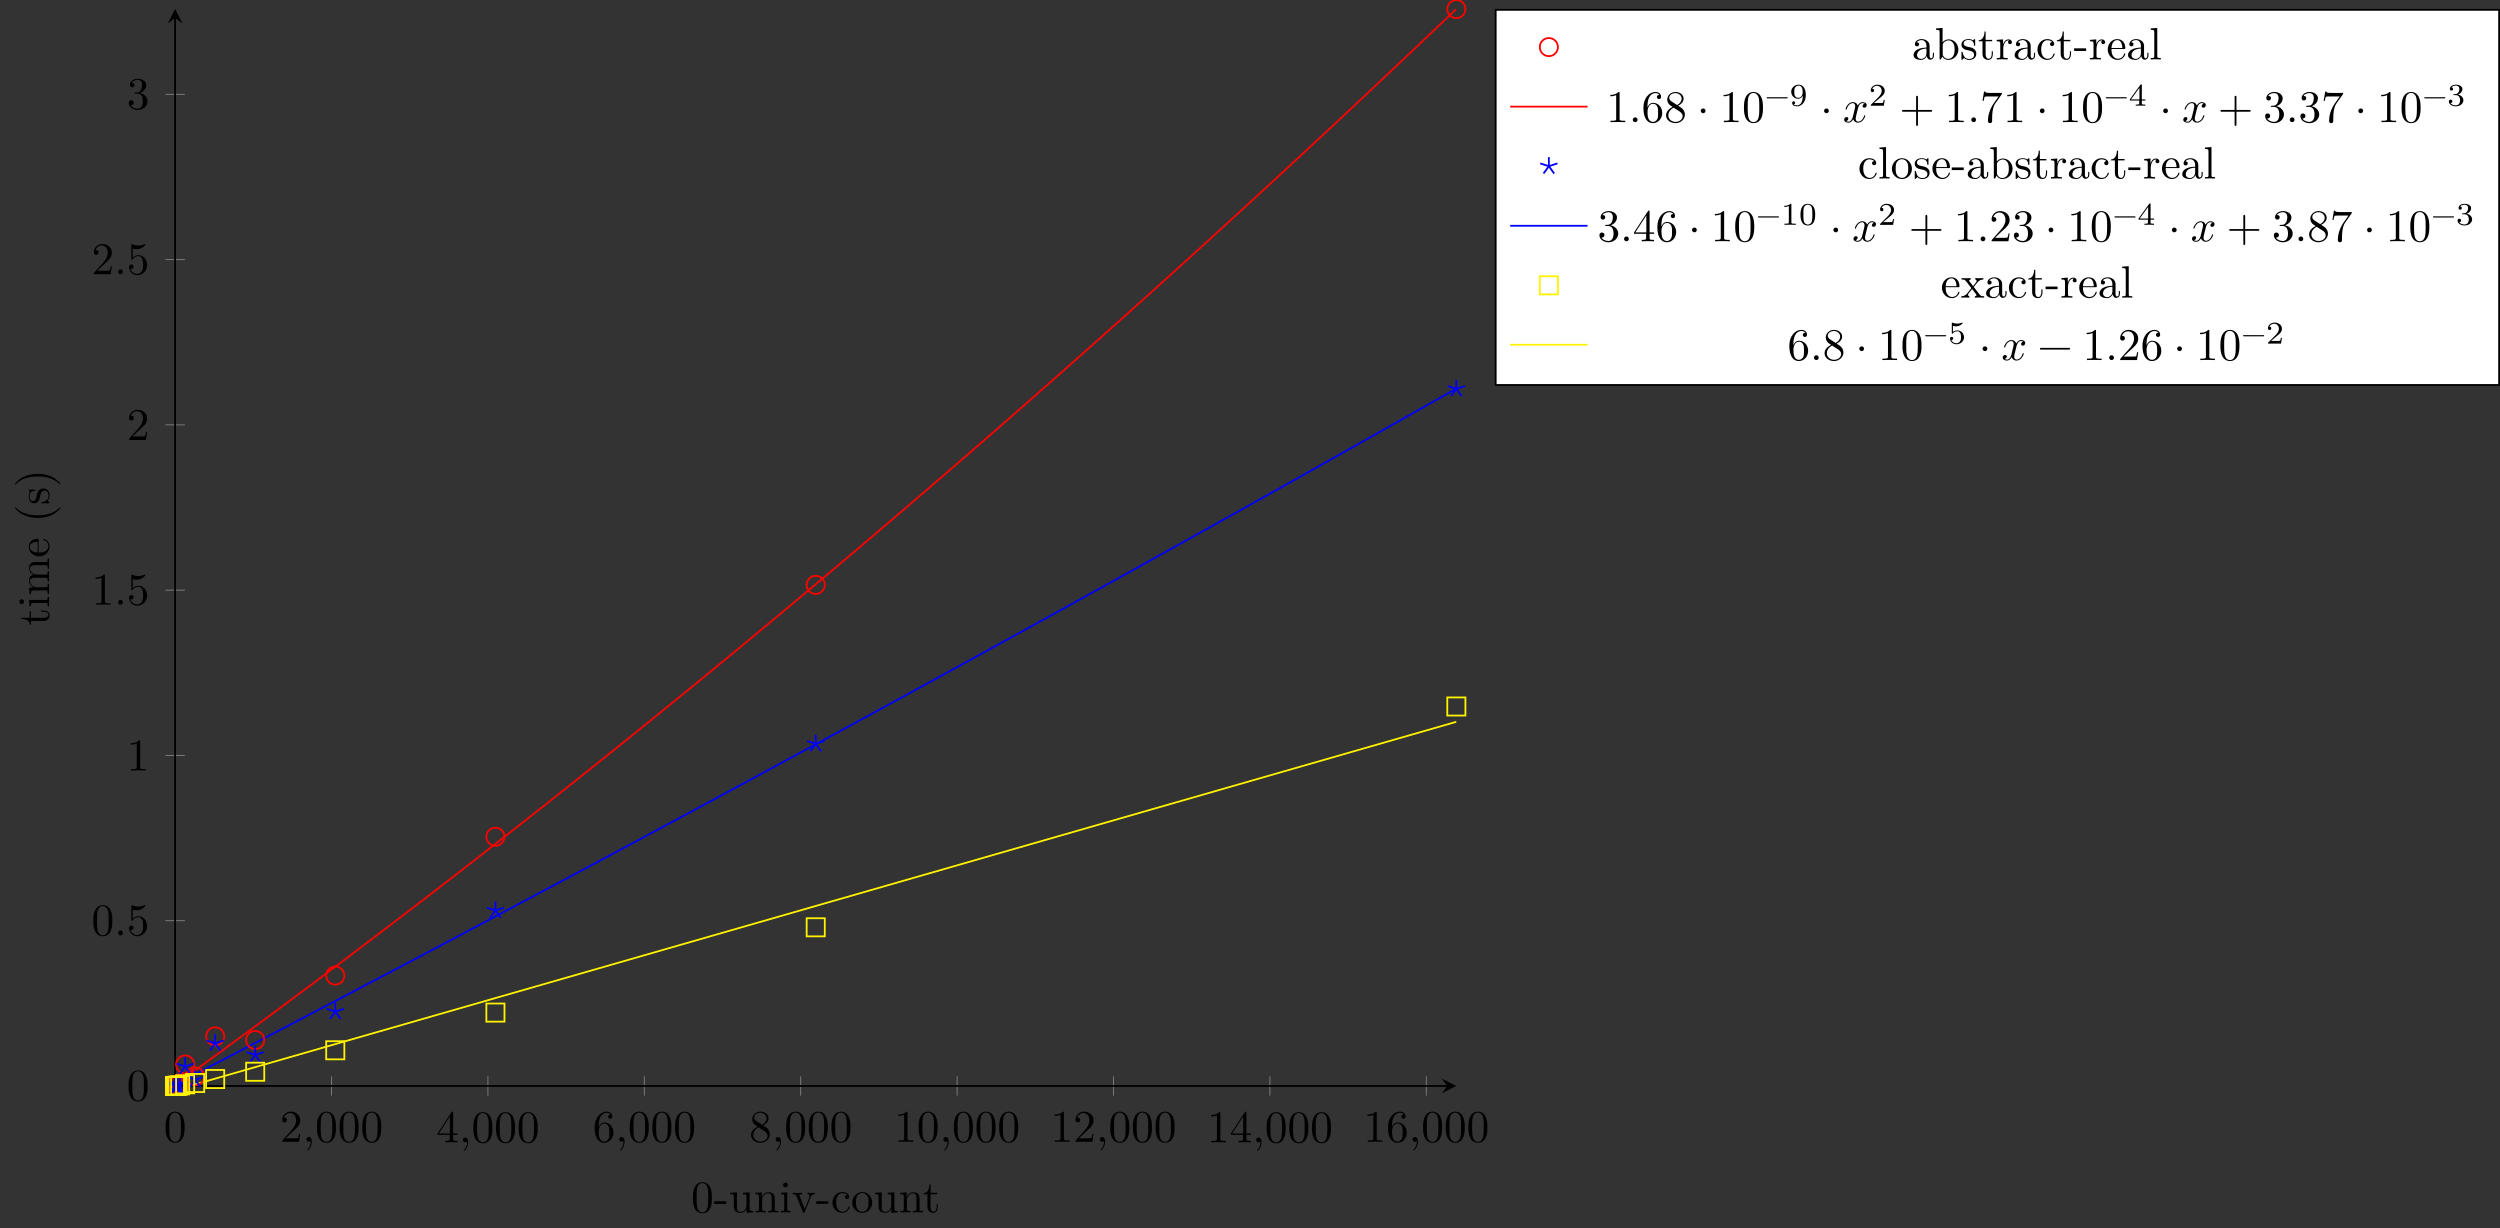 <?xml version="1.0" encoding="UTF-8"?>
<svg xmlns="http://www.w3.org/2000/svg" xmlns:xlink="http://www.w3.org/1999/xlink" width="549.656pt" height="270.091pt" viewBox="0 0 549.656 270.091" version="1.1">
<rect x="0" y="0" width="549.656" height="270.091" fill="#333333" stroke="none"/>
<defs>
<g>
<symbol overflow="visible" id="glyph0-0">
<path style="stroke:none;" d=""/>
</symbol>
<symbol overflow="visible" id="glyph0-1">
<path style="stroke:none;" d="M 4.578 -3.188 C 4.578 -3.984 4.531 -4.781 4.188 -5.516 C 3.734 -6.484 2.906 -6.641 2.5 -6.641 C 1.891 -6.641 1.172 -6.375 0.75 -5.453 C 0.438 -4.766 0.391 -3.984 0.391 -3.188 C 0.391 -2.438 0.422 -1.547 0.844 -0.781 C 1.266 0.016 2 0.219 2.484 0.219 C 3.016 0.219 3.781 0.016 4.219 -0.938 C 4.531 -1.625 4.578 -2.406 4.578 -3.188 Z M 3.766 -3.312 C 3.766 -2.562 3.766 -1.891 3.656 -1.25 C 3.5 -0.297 2.938 0 2.484 0 C 2.094 0 1.5 -0.25 1.328 -1.203 C 1.219 -1.797 1.219 -2.719 1.219 -3.312 C 1.219 -3.953 1.219 -4.609 1.297 -5.141 C 1.484 -6.328 2.234 -6.422 2.484 -6.422 C 2.812 -6.422 3.469 -6.234 3.656 -5.25 C 3.766 -4.688 3.766 -3.938 3.766 -3.312 Z M 3.766 -3.312 "/>
</symbol>
<symbol overflow="visible" id="glyph0-2">
<path style="stroke:none;" d="M 4.469 -1.734 L 4.234 -1.734 C 4.172 -1.438 4.109 -1 4 -0.844 C 3.938 -0.766 3.281 -0.766 3.062 -0.766 L 1.266 -0.766 L 2.328 -1.797 C 3.875 -3.172 4.469 -3.703 4.469 -4.703 C 4.469 -5.844 3.578 -6.641 2.359 -6.641 C 1.234 -6.641 0.5 -5.719 0.5 -4.828 C 0.5 -4.281 1 -4.281 1.031 -4.281 C 1.203 -4.281 1.547 -4.391 1.547 -4.812 C 1.547 -5.062 1.359 -5.328 1.016 -5.328 C 0.938 -5.328 0.922 -5.328 0.891 -5.312 C 1.109 -5.969 1.656 -6.328 2.234 -6.328 C 3.141 -6.328 3.562 -5.516 3.562 -4.703 C 3.562 -3.906 3.078 -3.125 2.516 -2.5 L 0.609 -0.375 C 0.5 -0.266 0.5 -0.234 0.5 0 L 4.203 0 Z M 4.469 -1.734 "/>
</symbol>
<symbol overflow="visible" id="glyph0-3">
<path style="stroke:none;" d="M 2.031 -0.016 C 2.031 -0.672 1.781 -1.062 1.391 -1.062 C 1.062 -1.062 0.859 -0.812 0.859 -0.531 C 0.859 -0.266 1.062 0 1.391 0 C 1.5 0 1.641 -0.047 1.734 -0.125 C 1.766 -0.156 1.781 -0.156 1.781 -0.156 C 1.781 -0.156 1.797 -0.156 1.797 -0.016 C 1.797 0.734 1.453 1.328 1.125 1.656 C 1.016 1.766 1.016 1.781 1.016 1.812 C 1.016 1.891 1.062 1.922 1.109 1.922 C 1.219 1.922 2.031 1.156 2.031 -0.016 Z M 2.031 -0.016 "/>
</symbol>
<symbol overflow="visible" id="glyph0-4">
<path style="stroke:none;" d="M 4.688 -1.641 L 4.688 -1.953 L 3.703 -1.953 L 3.703 -6.484 C 3.703 -6.688 3.703 -6.75 3.531 -6.75 C 3.453 -6.75 3.422 -6.75 3.344 -6.625 L 0.281 -1.953 L 0.281 -1.641 L 2.938 -1.641 L 2.938 -0.781 C 2.938 -0.422 2.906 -0.312 2.172 -0.312 L 1.969 -0.312 L 1.969 0 C 2.375 -0.031 2.891 -0.031 3.312 -0.031 C 3.734 -0.031 4.25 -0.031 4.672 0 L 4.672 -0.312 L 4.453 -0.312 C 3.719 -0.312 3.703 -0.422 3.703 -0.781 L 3.703 -1.641 Z M 2.984 -1.953 L 0.562 -1.953 L 2.984 -5.672 Z M 2.984 -1.953 "/>
</symbol>
<symbol overflow="visible" id="glyph0-5">
<path style="stroke:none;" d="M 4.562 -2.031 C 4.562 -3.297 3.672 -4.25 2.562 -4.25 C 1.891 -4.25 1.516 -3.75 1.312 -3.266 L 1.312 -3.516 C 1.312 -6.031 2.547 -6.391 3.062 -6.391 C 3.297 -6.391 3.719 -6.328 3.938 -5.984 C 3.781 -5.984 3.391 -5.984 3.391 -5.547 C 3.391 -5.234 3.625 -5.078 3.844 -5.078 C 4 -5.078 4.312 -5.172 4.312 -5.562 C 4.312 -6.156 3.875 -6.641 3.047 -6.641 C 1.766 -6.641 0.422 -5.359 0.422 -3.156 C 0.422 -0.484 1.578 0.219 2.5 0.219 C 3.609 0.219 4.562 -0.719 4.562 -2.031 Z M 3.656 -2.047 C 3.656 -1.562 3.656 -1.062 3.484 -0.703 C 3.188 -0.109 2.734 -0.062 2.5 -0.062 C 1.875 -0.062 1.578 -0.656 1.516 -0.812 C 1.328 -1.281 1.328 -2.078 1.328 -2.25 C 1.328 -3.031 1.656 -4.031 2.547 -4.031 C 2.719 -4.031 3.172 -4.031 3.484 -3.406 C 3.656 -3.047 3.656 -2.531 3.656 -2.047 Z M 3.656 -2.047 "/>
</symbol>
<symbol overflow="visible" id="glyph0-6">
<path style="stroke:none;" d="M 4.562 -1.672 C 4.562 -2.031 4.453 -2.484 4.062 -2.906 C 3.875 -3.109 3.719 -3.203 3.078 -3.609 C 3.797 -3.984 4.281 -4.5 4.281 -5.156 C 4.281 -6.078 3.406 -6.641 2.5 -6.641 C 1.5 -6.641 0.688 -5.906 0.688 -4.969 C 0.688 -4.797 0.703 -4.344 1.125 -3.875 C 1.234 -3.766 1.609 -3.516 1.859 -3.344 C 1.281 -3.047 0.422 -2.5 0.422 -1.5 C 0.422 -0.453 1.438 0.219 2.484 0.219 C 3.609 0.219 4.562 -0.609 4.562 -1.672 Z M 3.844 -5.156 C 3.844 -4.578 3.453 -4.109 2.859 -3.766 L 1.625 -4.562 C 1.172 -4.859 1.125 -5.188 1.125 -5.359 C 1.125 -5.969 1.781 -6.391 2.484 -6.391 C 3.203 -6.391 3.844 -5.875 3.844 -5.156 Z M 4.062 -1.312 C 4.062 -0.578 3.312 -0.062 2.5 -0.062 C 1.641 -0.062 0.922 -0.672 0.922 -1.5 C 0.922 -2.078 1.234 -2.719 2.078 -3.188 L 3.312 -2.406 C 3.594 -2.219 4.062 -1.922 4.062 -1.312 Z M 4.062 -1.312 "/>
</symbol>
<symbol overflow="visible" id="glyph0-7">
<path style="stroke:none;" d="M 4.172 0 L 4.172 -0.312 L 3.859 -0.312 C 2.953 -0.312 2.938 -0.422 2.938 -0.781 L 2.938 -6.375 C 2.938 -6.625 2.938 -6.641 2.703 -6.641 C 2.078 -6 1.203 -6 0.891 -6 L 0.891 -5.688 C 1.094 -5.688 1.672 -5.688 2.188 -5.953 L 2.188 -0.781 C 2.188 -0.422 2.156 -0.312 1.266 -0.312 L 0.953 -0.312 L 0.953 0 C 1.297 -0.031 2.156 -0.031 2.562 -0.031 C 2.953 -0.031 3.828 -0.031 4.172 0 Z M 4.172 0 "/>
</symbol>
<symbol overflow="visible" id="glyph0-8">
<path style="stroke:none;" d="M 1.906 -0.531 C 1.906 -0.812 1.672 -1.062 1.391 -1.062 C 1.094 -1.062 0.859 -0.812 0.859 -0.531 C 0.859 -0.234 1.094 0 1.391 0 C 1.672 0 1.906 -0.234 1.906 -0.531 Z M 1.906 -0.531 "/>
</symbol>
<symbol overflow="visible" id="glyph0-9">
<path style="stroke:none;" d="M 4.469 -2 C 4.469 -3.188 3.656 -4.188 2.578 -4.188 C 2.109 -4.188 1.672 -4.031 1.312 -3.672 L 1.312 -5.625 C 1.516 -5.562 1.844 -5.5 2.156 -5.5 C 3.391 -5.5 4.094 -6.406 4.094 -6.531 C 4.094 -6.594 4.062 -6.641 3.984 -6.641 C 3.984 -6.641 3.953 -6.641 3.906 -6.609 C 3.703 -6.516 3.219 -6.312 2.547 -6.312 C 2.156 -6.312 1.688 -6.391 1.219 -6.594 C 1.141 -6.625 1.109 -6.625 1.109 -6.625 C 1 -6.625 1 -6.547 1 -6.391 L 1 -3.438 C 1 -3.266 1 -3.188 1.141 -3.188 C 1.219 -3.188 1.234 -3.203 1.281 -3.266 C 1.391 -3.422 1.75 -3.969 2.562 -3.969 C 3.078 -3.969 3.328 -3.516 3.406 -3.328 C 3.562 -2.953 3.594 -2.578 3.594 -2.078 C 3.594 -1.719 3.594 -1.125 3.344 -0.703 C 3.109 -0.312 2.734 -0.062 2.281 -0.062 C 1.562 -0.062 0.984 -0.594 0.812 -1.172 C 0.844 -1.172 0.875 -1.156 0.984 -1.156 C 1.312 -1.156 1.484 -1.406 1.484 -1.641 C 1.484 -1.891 1.312 -2.141 0.984 -2.141 C 0.844 -2.141 0.5 -2.062 0.5 -1.609 C 0.5 -0.75 1.188 0.219 2.297 0.219 C 3.453 0.219 4.469 -0.734 4.469 -2 Z M 4.469 -2 "/>
</symbol>
<symbol overflow="visible" id="glyph0-10">
<path style="stroke:none;" d="M 4.562 -1.703 C 4.562 -2.516 3.922 -3.297 2.891 -3.516 C 3.703 -3.781 4.281 -4.469 4.281 -5.266 C 4.281 -6.078 3.406 -6.641 2.453 -6.641 C 1.453 -6.641 0.688 -6.047 0.688 -5.281 C 0.688 -4.953 0.906 -4.766 1.203 -4.766 C 1.5 -4.766 1.703 -4.984 1.703 -5.281 C 1.703 -5.766 1.234 -5.766 1.094 -5.766 C 1.391 -6.266 2.047 -6.391 2.406 -6.391 C 2.828 -6.391 3.375 -6.172 3.375 -5.281 C 3.375 -5.156 3.344 -4.578 3.094 -4.141 C 2.797 -3.656 2.453 -3.625 2.203 -3.625 C 2.125 -3.609 1.891 -3.594 1.812 -3.594 C 1.734 -3.578 1.672 -3.562 1.672 -3.469 C 1.672 -3.359 1.734 -3.359 1.906 -3.359 L 2.344 -3.359 C 3.156 -3.359 3.531 -2.688 3.531 -1.703 C 3.531 -0.344 2.844 -0.062 2.406 -0.062 C 1.969 -0.062 1.219 -0.234 0.875 -0.812 C 1.219 -0.766 1.531 -0.984 1.531 -1.359 C 1.531 -1.719 1.266 -1.922 0.984 -1.922 C 0.734 -1.922 0.422 -1.781 0.422 -1.344 C 0.422 -0.438 1.344 0.219 2.438 0.219 C 3.656 0.219 4.562 -0.688 4.562 -1.703 Z M 4.562 -1.703 "/>
</symbol>
<symbol overflow="visible" id="glyph0-11">
<path style="stroke:none;" d="M 1.906 -2.5 C 1.906 -2.781 1.672 -3.016 1.391 -3.016 C 1.094 -3.016 0.859 -2.781 0.859 -2.5 C 0.859 -2.203 1.094 -1.969 1.391 -1.969 C 1.672 -1.969 1.906 -2.203 1.906 -2.5 Z M 1.906 -2.5 "/>
</symbol>
<symbol overflow="visible" id="glyph0-12">
<path style="stroke:none;" d="M 5.25 -3.75 C 5.25 -4.266 4.672 -4.406 4.328 -4.406 C 3.75 -4.406 3.406 -3.875 3.281 -3.656 C 3.031 -4.312 2.5 -4.406 2.203 -4.406 C 1.172 -4.406 0.594 -3.125 0.594 -2.875 C 0.594 -2.766 0.719 -2.766 0.719 -2.766 C 0.797 -2.766 0.828 -2.797 0.844 -2.875 C 1.188 -3.938 1.844 -4.188 2.188 -4.188 C 2.375 -4.188 2.719 -4.094 2.719 -3.516 C 2.719 -3.203 2.547 -2.547 2.188 -1.141 C 2.031 -0.531 1.672 -0.109 1.234 -0.109 C 1.172 -0.109 0.953 -0.109 0.734 -0.234 C 0.984 -0.297 1.203 -0.5 1.203 -0.781 C 1.203 -1.047 0.984 -1.125 0.844 -1.125 C 0.531 -1.125 0.297 -0.875 0.297 -0.547 C 0.297 -0.094 0.781 0.109 1.219 0.109 C 1.891 0.109 2.25 -0.594 2.266 -0.641 C 2.391 -0.281 2.75 0.109 3.344 0.109 C 4.375 0.109 4.938 -1.172 4.938 -1.422 C 4.938 -1.531 4.859 -1.531 4.828 -1.531 C 4.734 -1.531 4.719 -1.484 4.688 -1.422 C 4.359 -0.344 3.688 -0.109 3.375 -0.109 C 2.984 -0.109 2.828 -0.422 2.828 -0.766 C 2.828 -0.984 2.875 -1.203 2.984 -1.641 L 3.328 -3.016 C 3.391 -3.266 3.625 -4.188 4.312 -4.188 C 4.359 -4.188 4.609 -4.188 4.812 -4.062 C 4.531 -4 4.344 -3.766 4.344 -3.516 C 4.344 -3.359 4.453 -3.172 4.719 -3.172 C 4.938 -3.172 5.25 -3.344 5.25 -3.75 Z M 5.25 -3.75 "/>
</symbol>
<symbol overflow="visible" id="glyph0-13">
<path style="stroke:none;" d="M 7.203 -2.5 C 7.203 -2.609 7.109 -2.688 7 -2.688 L 4.078 -2.688 L 4.078 -5.609 C 4.078 -5.719 3.984 -5.812 3.875 -5.812 C 3.766 -5.812 3.672 -5.719 3.672 -5.609 L 3.672 -2.688 L 0.75 -2.688 C 0.641 -2.688 0.562 -2.609 0.562 -2.5 C 0.562 -2.375 0.641 -2.297 0.75 -2.297 L 3.672 -2.297 L 3.672 0.625 C 3.672 0.734 3.766 0.828 3.875 0.828 C 3.984 0.828 4.078 0.734 4.078 0.625 L 4.078 -2.297 L 7 -2.297 C 7.109 -2.297 7.203 -2.375 7.203 -2.5 Z M 7.203 -2.5 "/>
</symbol>
<symbol overflow="visible" id="glyph0-14">
<path style="stroke:none;" d="M 4.828 -6.422 L 2.406 -6.422 C 1.203 -6.422 1.172 -6.547 1.141 -6.734 L 0.891 -6.734 L 0.562 -4.688 L 0.812 -4.688 C 0.844 -4.844 0.922 -5.469 1.062 -5.594 C 1.125 -5.656 1.906 -5.656 2.031 -5.656 L 4.094 -5.656 L 2.984 -4.078 C 2.078 -2.734 1.75 -1.344 1.75 -0.328 C 1.75 -0.234 1.75 0.219 2.219 0.219 C 2.672 0.219 2.672 -0.234 2.672 -0.328 L 2.672 -0.844 C 2.672 -1.391 2.703 -1.938 2.781 -2.469 C 2.828 -2.703 2.953 -3.562 3.406 -4.172 L 4.75 -6.078 C 4.828 -6.188 4.828 -6.203 4.828 -6.422 Z M 4.828 -6.422 "/>
</symbol>
<symbol overflow="visible" id="glyph0-15">
<path style="stroke:none;" d="M 7.203 -2.5 C 7.203 -2.609 7.109 -2.688 7 -2.688 L 0.75 -2.688 C 0.641 -2.688 0.562 -2.609 0.562 -2.5 C 0.562 -2.375 0.641 -2.297 0.75 -2.297 L 7 -2.297 C 7.109 -2.297 7.203 -2.375 7.203 -2.5 Z M 7.203 -2.5 "/>
</symbol>
<symbol overflow="visible" id="glyph1-0">
<path style="stroke:none;" d=""/>
</symbol>
<symbol overflow="visible" id="glyph1-1">
<path style="stroke:none;" d="M 4.578 -3.188 C 4.578 -3.984 4.531 -4.781 4.188 -5.516 C 3.734 -6.484 2.906 -6.641 2.5 -6.641 C 1.891 -6.641 1.172 -6.375 0.75 -5.453 C 0.438 -4.766 0.391 -3.984 0.391 -3.188 C 0.391 -2.438 0.422 -1.547 0.844 -0.781 C 1.266 0.016 2 0.219 2.484 0.219 C 3.016 0.219 3.781 0.016 4.219 -0.938 C 4.531 -1.625 4.578 -2.406 4.578 -3.188 Z M 3.766 -3.312 C 3.766 -2.562 3.766 -1.891 3.656 -1.25 C 3.5 -0.297 2.938 0 2.484 0 C 2.094 0 1.5 -0.25 1.328 -1.203 C 1.219 -1.797 1.219 -2.719 1.219 -3.312 C 1.219 -3.953 1.219 -4.609 1.297 -5.141 C 1.484 -6.328 2.234 -6.422 2.484 -6.422 C 2.812 -6.422 3.469 -6.234 3.656 -5.25 C 3.766 -4.688 3.766 -3.938 3.766 -3.312 Z M 3.766 -3.312 "/>
</symbol>
<symbol overflow="visible" id="glyph1-2">
<path style="stroke:none;" d="M 2.75 -1.859 L 2.75 -2.438 L 0.109 -2.438 L 0.109 -1.859 Z M 2.75 -1.859 "/>
</symbol>
<symbol overflow="visible" id="glyph1-3">
<path style="stroke:none;" d="M 5.328 0 L 5.328 -0.312 C 4.641 -0.312 4.562 -0.375 4.562 -0.875 L 4.562 -4.406 L 3.094 -4.297 L 3.094 -3.984 C 3.781 -3.984 3.875 -3.922 3.875 -3.422 L 3.875 -1.656 C 3.875 -0.781 3.391 -0.109 2.656 -0.109 C 1.828 -0.109 1.781 -0.578 1.781 -1.094 L 1.781 -4.406 L 0.312 -4.297 L 0.312 -3.984 C 1.094 -3.984 1.094 -3.953 1.094 -3.078 L 1.094 -1.578 C 1.094 -0.797 1.094 0.109 2.609 0.109 C 3.172 0.109 3.609 -0.172 3.891 -0.781 L 3.891 0.109 Z M 5.328 0 "/>
</symbol>
<symbol overflow="visible" id="glyph1-4">
<path style="stroke:none;" d="M 5.328 0 L 5.328 -0.312 C 4.812 -0.312 4.562 -0.312 4.562 -0.609 L 4.562 -2.516 C 4.562 -3.375 4.562 -3.672 4.25 -4.031 C 4.109 -4.203 3.781 -4.406 3.203 -4.406 C 2.469 -4.406 2 -3.984 1.719 -3.359 L 1.719 -4.406 L 0.312 -4.297 L 0.312 -3.984 C 1.016 -3.984 1.094 -3.922 1.094 -3.422 L 1.094 -0.75 C 1.094 -0.312 0.984 -0.312 0.312 -0.312 L 0.312 0 L 1.453 -0.031 L 2.562 0 L 2.562 -0.312 C 1.891 -0.312 1.781 -0.312 1.781 -0.75 L 1.781 -2.594 C 1.781 -3.625 2.5 -4.188 3.125 -4.188 C 3.766 -4.188 3.875 -3.656 3.875 -3.078 L 3.875 -0.75 C 3.875 -0.312 3.766 -0.312 3.094 -0.312 L 3.094 0 L 4.219 -0.031 Z M 5.328 0 "/>
</symbol>
<symbol overflow="visible" id="glyph1-5">
<path style="stroke:none;" d="M 2.469 0 L 2.469 -0.312 C 1.797 -0.312 1.766 -0.359 1.766 -0.75 L 1.766 -4.406 L 0.375 -4.297 L 0.375 -3.984 C 1.016 -3.984 1.109 -3.922 1.109 -3.438 L 1.109 -0.75 C 1.109 -0.312 1 -0.312 0.328 -0.312 L 0.328 0 L 1.422 -0.031 C 1.781 -0.031 2.125 -0.016 2.469 0 Z M 1.906 -6.016 C 1.906 -6.297 1.688 -6.547 1.391 -6.547 C 1.047 -6.547 0.844 -6.266 0.844 -6.016 C 0.844 -5.75 1.078 -5.5 1.375 -5.5 C 1.719 -5.5 1.906 -5.766 1.906 -6.016 Z M 1.906 -6.016 "/>
</symbol>
<symbol overflow="visible" id="glyph1-6">
<path style="stroke:none;" d="M 5.062 -3.984 L 5.062 -4.297 C 4.828 -4.281 4.547 -4.266 4.312 -4.266 L 3.453 -4.297 L 3.453 -3.984 C 3.812 -3.984 3.922 -3.75 3.922 -3.562 C 3.922 -3.469 3.906 -3.422 3.875 -3.312 L 2.844 -0.781 L 1.734 -3.562 C 1.672 -3.688 1.672 -3.734 1.672 -3.734 C 1.672 -3.984 2.062 -3.984 2.25 -3.984 L 2.25 -4.297 L 1.156 -4.266 C 0.891 -4.266 0.484 -4.281 0.188 -4.297 L 0.188 -3.984 C 0.812 -3.984 0.859 -3.922 0.984 -3.625 L 2.422 -0.078 C 2.484 0.062 2.5 0.109 2.625 0.109 C 2.766 0.109 2.797 0.016 2.844 -0.078 L 4.141 -3.312 C 4.234 -3.547 4.406 -3.984 5.062 -3.984 Z M 5.062 -3.984 "/>
</symbol>
<symbol overflow="visible" id="glyph1-7">
<path style="stroke:none;" d="M 4.141 -1.188 C 4.141 -1.281 4.031 -1.281 4 -1.281 C 3.922 -1.281 3.891 -1.25 3.875 -1.188 C 3.594 -0.266 2.938 -0.141 2.578 -0.141 C 2.047 -0.141 1.172 -0.562 1.172 -2.172 C 1.172 -3.797 1.984 -4.219 2.516 -4.219 C 2.609 -4.219 3.234 -4.203 3.578 -3.844 C 3.172 -3.812 3.109 -3.516 3.109 -3.391 C 3.109 -3.125 3.297 -2.938 3.562 -2.938 C 3.828 -2.938 4.031 -3.094 4.031 -3.406 C 4.031 -4.078 3.266 -4.469 2.5 -4.469 C 1.25 -4.469 0.344 -3.391 0.344 -2.156 C 0.344 -0.875 1.328 0.109 2.484 0.109 C 3.812 0.109 4.141 -1.094 4.141 -1.188 Z M 4.141 -1.188 "/>
</symbol>
<symbol overflow="visible" id="glyph1-8">
<path style="stroke:none;" d="M 4.688 -2.141 C 4.688 -3.406 3.703 -4.469 2.5 -4.469 C 1.25 -4.469 0.281 -3.375 0.281 -2.141 C 0.281 -0.844 1.312 0.109 2.484 0.109 C 3.688 0.109 4.688 -0.875 4.688 -2.141 Z M 3.875 -2.219 C 3.875 -1.859 3.875 -1.312 3.656 -0.875 C 3.422 -0.422 2.984 -0.141 2.5 -0.141 C 2.062 -0.141 1.625 -0.344 1.359 -0.812 C 1.109 -1.25 1.109 -1.859 1.109 -2.219 C 1.109 -2.609 1.109 -3.141 1.344 -3.578 C 1.609 -4.031 2.078 -4.25 2.484 -4.25 C 2.922 -4.25 3.344 -4.031 3.609 -3.594 C 3.875 -3.172 3.875 -2.594 3.875 -2.219 Z M 3.875 -2.219 "/>
</symbol>
<symbol overflow="visible" id="glyph1-9">
<path style="stroke:none;" d="M 3.312 -1.234 L 3.312 -1.797 L 3.062 -1.797 L 3.062 -1.25 C 3.062 -0.516 2.766 -0.141 2.391 -0.141 C 1.719 -0.141 1.719 -1.047 1.719 -1.219 L 1.719 -3.984 L 3.156 -3.984 L 3.156 -4.297 L 1.719 -4.297 L 1.719 -6.125 L 1.469 -6.125 C 1.469 -5.312 1.172 -4.25 0.188 -4.203 L 0.188 -3.984 L 1.031 -3.984 L 1.031 -1.234 C 1.031 -0.016 1.969 0.109 2.328 0.109 C 3.031 0.109 3.312 -0.594 3.312 -1.234 Z M 3.312 -1.234 "/>
</symbol>
<symbol overflow="visible" id="glyph1-10">
<path style="stroke:none;" d="M 4.812 -0.891 L 4.812 -1.453 L 4.562 -1.453 L 4.562 -0.891 C 4.562 -0.312 4.312 -0.25 4.203 -0.25 C 3.875 -0.25 3.844 -0.703 3.844 -0.75 L 3.844 -2.734 C 3.844 -3.156 3.844 -3.547 3.484 -3.922 C 3.094 -4.312 2.594 -4.469 2.109 -4.469 C 1.297 -4.469 0.609 -4 0.609 -3.344 C 0.609 -3.047 0.812 -2.875 1.062 -2.875 C 1.344 -2.875 1.531 -3.078 1.531 -3.328 C 1.531 -3.453 1.469 -3.781 1.016 -3.781 C 1.281 -4.141 1.781 -4.25 2.094 -4.25 C 2.578 -4.25 3.156 -3.859 3.156 -2.969 L 3.156 -2.609 C 2.641 -2.578 1.938 -2.547 1.312 -2.25 C 0.562 -1.906 0.312 -1.391 0.312 -0.953 C 0.312 -0.141 1.281 0.109 1.906 0.109 C 2.578 0.109 3.031 -0.297 3.219 -0.75 C 3.266 -0.359 3.531 0.062 4 0.062 C 4.203 0.062 4.812 -0.078 4.812 -0.891 Z M 3.156 -1.391 C 3.156 -0.453 2.438 -0.109 1.984 -0.109 C 1.5 -0.109 1.094 -0.453 1.094 -0.953 C 1.094 -1.5 1.5 -2.328 3.156 -2.391 Z M 3.156 -1.391 "/>
</symbol>
<symbol overflow="visible" id="glyph1-11">
<path style="stroke:none;" d="M 5.188 -2.156 C 5.188 -3.422 4.219 -4.406 3.078 -4.406 C 2.297 -4.406 1.875 -3.938 1.719 -3.766 L 1.719 -6.922 L 0.281 -6.812 L 0.281 -6.5 C 0.984 -6.5 1.062 -6.438 1.062 -5.938 L 1.062 0 L 1.312 0 L 1.672 -0.625 C 1.812 -0.391 2.234 0.109 2.969 0.109 C 4.156 0.109 5.188 -0.875 5.188 -2.156 Z M 4.359 -2.156 C 4.359 -1.797 4.344 -1.203 4.062 -0.75 C 3.844 -0.438 3.469 -0.109 2.938 -0.109 C 2.484 -0.109 2.125 -0.344 1.891 -0.719 C 1.75 -0.922 1.75 -0.953 1.75 -1.141 L 1.75 -3.188 C 1.75 -3.375 1.75 -3.391 1.859 -3.547 C 2.25 -4.109 2.797 -4.188 3.031 -4.188 C 3.484 -4.188 3.844 -3.922 4.078 -3.547 C 4.344 -3.141 4.359 -2.578 4.359 -2.156 Z M 4.359 -2.156 "/>
</symbol>
<symbol overflow="visible" id="glyph1-12">
<path style="stroke:none;" d="M 3.594 -1.281 C 3.594 -1.797 3.297 -2.109 3.172 -2.219 C 2.844 -2.547 2.453 -2.625 2.031 -2.703 C 1.469 -2.812 0.812 -2.938 0.812 -3.516 C 0.812 -3.875 1.062 -4.281 1.922 -4.281 C 3.016 -4.281 3.078 -3.375 3.094 -3.078 C 3.094 -2.984 3.203 -2.984 3.203 -2.984 C 3.344 -2.984 3.344 -3.031 3.344 -3.219 L 3.344 -4.234 C 3.344 -4.391 3.344 -4.469 3.234 -4.469 C 3.188 -4.469 3.156 -4.469 3.031 -4.344 C 3 -4.312 2.906 -4.219 2.859 -4.188 C 2.484 -4.469 2.078 -4.469 1.922 -4.469 C 0.703 -4.469 0.328 -3.797 0.328 -3.234 C 0.328 -2.891 0.484 -2.609 0.75 -2.391 C 1.078 -2.141 1.359 -2.078 2.078 -1.938 C 2.297 -1.891 3.109 -1.734 3.109 -1.016 C 3.109 -0.516 2.766 -0.109 1.984 -0.109 C 1.141 -0.109 0.781 -0.672 0.594 -1.531 C 0.562 -1.656 0.562 -1.688 0.453 -1.688 C 0.328 -1.688 0.328 -1.625 0.328 -1.453 L 0.328 -0.125 C 0.328 0.047 0.328 0.109 0.438 0.109 C 0.484 0.109 0.5 0.094 0.688 -0.094 C 0.703 -0.109 0.703 -0.125 0.891 -0.312 C 1.328 0.094 1.781 0.109 1.984 0.109 C 3.125 0.109 3.594 -0.562 3.594 -1.281 Z M 3.594 -1.281 "/>
</symbol>
<symbol overflow="visible" id="glyph1-13">
<path style="stroke:none;" d="M 3.625 -3.797 C 3.625 -4.109 3.312 -4.406 2.891 -4.406 C 2.156 -4.406 1.797 -3.734 1.672 -3.312 L 1.672 -4.406 L 0.281 -4.297 L 0.281 -3.984 C 0.984 -3.984 1.062 -3.922 1.062 -3.422 L 1.062 -0.75 C 1.062 -0.312 0.953 -0.312 0.281 -0.312 L 0.281 0 L 1.422 -0.031 C 1.812 -0.031 2.281 -0.031 2.688 0 L 2.688 -0.312 L 2.469 -0.312 C 1.734 -0.312 1.719 -0.422 1.719 -0.781 L 1.719 -2.312 C 1.719 -3.297 2.141 -4.188 2.891 -4.188 C 2.953 -4.188 2.984 -4.188 3 -4.172 C 2.969 -4.172 2.766 -4.047 2.766 -3.781 C 2.766 -3.516 2.984 -3.359 3.203 -3.359 C 3.375 -3.359 3.625 -3.484 3.625 -3.797 Z M 3.625 -3.797 "/>
</symbol>
<symbol overflow="visible" id="glyph1-14">
<path style="stroke:none;" d="M 4.141 -1.188 C 4.141 -1.281 4.062 -1.312 4 -1.312 C 3.922 -1.312 3.891 -1.25 3.875 -1.172 C 3.531 -0.141 2.625 -0.141 2.531 -0.141 C 2.031 -0.141 1.641 -0.438 1.406 -0.812 C 1.109 -1.281 1.109 -1.938 1.109 -2.297 L 3.891 -2.297 C 4.109 -2.297 4.141 -2.297 4.141 -2.516 C 4.141 -3.5 3.594 -4.469 2.359 -4.469 C 1.203 -4.469 0.281 -3.438 0.281 -2.188 C 0.281 -0.859 1.328 0.109 2.469 0.109 C 3.688 0.109 4.141 -1 4.141 -1.188 Z M 3.484 -2.516 L 1.109 -2.516 C 1.172 -4 2.016 -4.25 2.359 -4.25 C 3.375 -4.25 3.484 -2.906 3.484 -2.516 Z M 3.484 -2.516 "/>
</symbol>
<symbol overflow="visible" id="glyph1-15">
<path style="stroke:none;" d="M 2.547 0 L 2.547 -0.312 C 1.875 -0.312 1.766 -0.312 1.766 -0.75 L 1.766 -6.922 L 0.328 -6.812 L 0.328 -6.5 C 1.031 -6.5 1.109 -6.438 1.109 -5.938 L 1.109 -0.75 C 1.109 -0.312 1 -0.312 0.328 -0.312 L 0.328 0 L 1.438 -0.031 Z M 2.547 0 "/>
</symbol>
<symbol overflow="visible" id="glyph1-16">
<path style="stroke:none;" d="M 5.141 0 L 5.141 -0.312 C 4.609 -0.312 4.422 -0.328 4.203 -0.625 L 2.859 -2.344 C 3.156 -2.719 3.531 -3.203 3.781 -3.469 C 4.094 -3.828 4.5 -3.984 4.969 -3.984 L 4.969 -4.297 C 4.703 -4.281 4.406 -4.266 4.141 -4.266 C 3.844 -4.266 3.312 -4.281 3.188 -4.297 L 3.188 -3.984 C 3.406 -3.969 3.484 -3.844 3.484 -3.672 C 3.484 -3.516 3.375 -3.391 3.328 -3.328 L 2.719 -2.547 L 1.938 -3.562 C 1.844 -3.656 1.844 -3.672 1.844 -3.734 C 1.844 -3.891 2 -3.984 2.188 -3.984 L 2.188 -4.297 L 1.109 -4.266 C 0.906 -4.266 0.438 -4.281 0.172 -4.297 L 0.172 -3.984 C 0.875 -3.984 0.875 -3.984 1.344 -3.375 L 2.328 -2.094 C 1.859 -1.5 1.859 -1.469 1.391 -0.906 C 0.922 -0.328 0.328 -0.312 0.125 -0.312 L 0.125 0 C 0.375 -0.016 0.688 -0.031 0.953 -0.031 L 1.891 0 L 1.891 -0.312 C 1.672 -0.344 1.609 -0.469 1.609 -0.625 C 1.609 -0.844 1.891 -1.172 2.5 -1.891 L 3.266 -0.891 C 3.344 -0.781 3.469 -0.625 3.469 -0.562 C 3.469 -0.469 3.375 -0.312 3.109 -0.312 L 3.109 0 L 4.188 -0.031 C 4.453 -0.031 4.844 -0.016 5.141 0 Z M 5.141 0 "/>
</symbol>
<symbol overflow="visible" id="glyph2-0">
<path style="stroke:none;" d=""/>
</symbol>
<symbol overflow="visible" id="glyph2-1">
<path style="stroke:none;" d="M -1.234 -3.312 L -1.797 -3.312 L -1.797 -3.062 L -1.25 -3.062 C -0.516 -3.062 -0.141 -2.766 -0.141 -2.391 C -0.141 -1.719 -1.047 -1.719 -1.219 -1.719 L -3.984 -1.719 L -3.984 -3.156 L -4.297 -3.156 L -4.297 -1.719 L -6.125 -1.719 L -6.125 -1.469 C -5.312 -1.469 -4.25 -1.172 -4.203 -0.188 L -3.984 -0.188 L -3.984 -1.031 L -1.234 -1.031 C -0.016 -1.031 0.109 -1.969 0.109 -2.328 C 0.109 -3.031 -0.594 -3.312 -1.234 -3.312 Z M -1.234 -3.312 "/>
</symbol>
<symbol overflow="visible" id="glyph2-2">
<path style="stroke:none;" d="M 0 -2.469 L -0.312 -2.469 C -0.312 -1.797 -0.359 -1.766 -0.75 -1.766 L -4.406 -1.766 L -4.297 -0.375 L -3.984 -0.375 C -3.984 -1.016 -3.922 -1.109 -3.438 -1.109 L -0.75 -1.109 C -0.312 -1.109 -0.312 -1 -0.312 -0.328 L 0 -0.328 L -0.031 -1.422 C -0.031 -1.781 -0.016 -2.125 0 -2.469 Z M -6.016 -1.906 C -6.297 -1.906 -6.547 -1.688 -6.547 -1.391 C -6.547 -1.047 -6.266 -0.844 -6.016 -0.844 C -5.75 -0.844 -5.5 -1.078 -5.5 -1.375 C -5.5 -1.719 -5.766 -1.906 -6.016 -1.906 Z M -6.016 -1.906 "/>
</symbol>
<symbol overflow="visible" id="glyph2-3">
<path style="stroke:none;" d="M 0 -8.109 L -0.312 -8.109 C -0.312 -7.594 -0.312 -7.344 -0.609 -7.328 L -2.516 -7.328 C -3.375 -7.328 -3.672 -7.328 -4.031 -7.016 C -4.203 -6.875 -4.406 -6.547 -4.406 -5.969 C -4.406 -5.141 -3.812 -4.688 -3.422 -4.531 C -4.297 -4.391 -4.406 -3.656 -4.406 -3.203 C -4.406 -2.469 -3.984 -2 -3.359 -1.719 L -4.406 -1.719 L -4.297 -0.312 L -3.984 -0.312 C -3.984 -1.016 -3.922 -1.094 -3.422 -1.094 L -0.75 -1.094 C -0.312 -1.094 -0.312 -0.984 -0.312 -0.312 L 0 -0.312 L -0.031 -1.453 L 0 -2.562 L -0.312 -2.562 C -0.312 -1.891 -0.312 -1.781 -0.75 -1.781 L -2.594 -1.781 C -3.625 -1.781 -4.188 -2.5 -4.188 -3.125 C -4.188 -3.766 -3.656 -3.875 -3.078 -3.875 L -0.75 -3.875 C -0.312 -3.875 -0.312 -3.766 -0.312 -3.094 L 0 -3.094 L -0.031 -4.219 L 0 -5.328 L -0.312 -5.328 C -0.312 -4.672 -0.312 -4.562 -0.75 -4.562 L -2.594 -4.562 C -3.625 -4.562 -4.188 -5.266 -4.188 -5.906 C -4.188 -6.531 -3.656 -6.641 -3.078 -6.641 L -0.75 -6.641 C -0.312 -6.641 -0.312 -6.531 -0.312 -5.859 L 0 -5.859 L -0.031 -6.984 Z M 0 -8.109 "/>
</symbol>
<symbol overflow="visible" id="glyph2-4">
<path style="stroke:none;" d="M -1.188 -4.141 C -1.281 -4.141 -1.312 -4.062 -1.312 -4 C -1.312 -3.922 -1.25 -3.891 -1.172 -3.875 C -0.141 -3.531 -0.141 -2.625 -0.141 -2.531 C -0.141 -2.031 -0.438 -1.641 -0.812 -1.406 C -1.281 -1.109 -1.938 -1.109 -2.297 -1.109 L -2.297 -3.891 C -2.297 -4.109 -2.297 -4.141 -2.516 -4.141 C -3.5 -4.141 -4.469 -3.594 -4.469 -2.359 C -4.469 -1.203 -3.438 -0.281 -2.188 -0.281 C -0.859 -0.281 0.109 -1.328 0.109 -2.469 C 0.109 -3.688 -1 -4.141 -1.188 -4.141 Z M -2.516 -3.484 L -2.516 -1.109 C -4 -1.172 -4.25 -2.016 -4.25 -2.359 C -4.25 -3.375 -2.906 -3.484 -2.516 -3.484 Z M -2.516 -3.484 "/>
</symbol>
<symbol overflow="visible" id="glyph2-5">
<path style="stroke:none;" d="M 2.391 -3.297 C 2.359 -3.297 2.344 -3.297 2.172 -3.125 C 0.922 -1.891 -0.969 -1.562 -2.5 -1.562 C -4.234 -1.562 -5.969 -1.938 -7.203 -3.172 C -7.328 -3.297 -7.344 -3.297 -7.375 -3.297 C -7.453 -3.297 -7.484 -3.266 -7.484 -3.203 C -7.484 -3.094 -6.797 -2.203 -5.531 -1.609 C -4.438 -1.109 -3.328 -0.984 -2.5 -0.984 C -1.719 -0.984 -0.516 -1.094 0.625 -1.641 C 1.844 -2.25 2.5 -3.094 2.5 -3.203 C 2.5 -3.266 2.469 -3.297 2.391 -3.297 Z M 2.391 -3.297 "/>
</symbol>
<symbol overflow="visible" id="glyph2-6">
<path style="stroke:none;" d="M -1.281 -3.594 C -1.797 -3.594 -2.109 -3.297 -2.219 -3.172 C -2.547 -2.844 -2.625 -2.453 -2.703 -2.031 C -2.812 -1.469 -2.938 -0.812 -3.516 -0.812 C -3.875 -0.812 -4.281 -1.062 -4.281 -1.922 C -4.281 -3.016 -3.375 -3.078 -3.078 -3.094 C -2.984 -3.094 -2.984 -3.203 -2.984 -3.203 C -2.984 -3.344 -3.031 -3.344 -3.219 -3.344 L -4.234 -3.344 C -4.391 -3.344 -4.469 -3.344 -4.469 -3.234 C -4.469 -3.188 -4.469 -3.156 -4.344 -3.031 C -4.312 -3 -4.219 -2.906 -4.188 -2.859 C -4.469 -2.484 -4.469 -2.078 -4.469 -1.922 C -4.469 -0.703 -3.797 -0.328 -3.234 -0.328 C -2.891 -0.328 -2.609 -0.484 -2.391 -0.75 C -2.141 -1.078 -2.078 -1.359 -1.938 -2.078 C -1.891 -2.297 -1.734 -3.109 -1.016 -3.109 C -0.516 -3.109 -0.109 -2.766 -0.109 -1.984 C -0.109 -1.141 -0.672 -0.781 -1.531 -0.594 C -1.656 -0.562 -1.688 -0.562 -1.688 -0.453 C -1.688 -0.328 -1.625 -0.328 -1.453 -0.328 L -0.125 -0.328 C 0.047 -0.328 0.109 -0.328 0.109 -0.438 C 0.109 -0.484 0.094 -0.5 -0.094 -0.688 C -0.109 -0.703 -0.125 -0.703 -0.312 -0.891 C 0.094 -1.328 0.109 -1.781 0.109 -1.984 C 0.109 -3.125 -0.562 -3.594 -1.281 -3.594 Z M -1.281 -3.594 "/>
</symbol>
<symbol overflow="visible" id="glyph2-7">
<path style="stroke:none;" d="M -2.5 -2.875 C -3.266 -2.875 -4.469 -2.766 -5.609 -2.219 C -6.828 -1.625 -7.484 -0.766 -7.484 -0.672 C -7.484 -0.609 -7.438 -0.562 -7.375 -0.562 C -7.344 -0.562 -7.328 -0.562 -7.141 -0.75 C -6.156 -1.734 -4.578 -2.297 -2.5 -2.297 C -0.781 -2.297 0.969 -1.938 2.219 -0.703 C 2.344 -0.562 2.359 -0.562 2.391 -0.562 C 2.453 -0.562 2.5 -0.609 2.5 -0.672 C 2.5 -0.766 1.812 -1.672 0.547 -2.25 C -0.547 -2.766 -1.656 -2.875 -2.5 -2.875 Z M -2.5 -2.875 "/>
</symbol>
<symbol overflow="visible" id="glyph3-0">
<path style="stroke:none;" d=""/>
</symbol>
<symbol overflow="visible" id="glyph3-1">
<path style="stroke:none;" d="M 5.031 -1.734 C 5.031 -1.812 4.969 -1.875 4.891 -1.875 L 0.531 -1.875 C 0.453 -1.875 0.391 -1.812 0.391 -1.734 C 0.391 -1.672 0.453 -1.609 0.531 -1.609 L 4.891 -1.609 C 4.969 -1.609 5.031 -1.672 5.031 -1.734 Z M 5.031 -1.734 "/>
</symbol>
<symbol overflow="visible" id="glyph3-2">
<path style="stroke:none;" d="M 3.578 -2.297 C 3.578 -4.016 2.812 -4.625 2 -4.625 C 1.766 -4.625 1.297 -4.594 0.891 -4.203 C 0.656 -3.969 0.375 -3.703 0.375 -3.078 C 0.375 -2.188 1.078 -1.531 1.891 -1.531 C 2.453 -1.531 2.75 -1.906 2.906 -2.219 L 2.906 -2.078 C 2.906 -0.344 2.062 -0.078 1.641 -0.078 C 1.484 -0.078 1.109 -0.094 0.922 -0.312 C 1.219 -0.344 1.234 -0.578 1.234 -0.641 C 1.234 -0.812 1.109 -0.969 0.906 -0.969 C 0.703 -0.969 0.578 -0.828 0.578 -0.625 C 0.578 -0.156 0.969 0.141 1.641 0.141 C 2.641 0.141 3.578 -0.797 3.578 -2.297 Z M 2.891 -3 C 2.891 -2.094 2.375 -1.734 1.938 -1.734 C 1.656 -1.734 1.406 -1.812 1.203 -2.141 C 1.047 -2.391 1.047 -2.688 1.047 -3.078 C 1.047 -3.484 1.047 -3.75 1.25 -4.031 C 1.422 -4.281 1.641 -4.422 2 -4.422 C 2.359 -4.422 2.578 -4.203 2.688 -4.016 C 2.875 -3.734 2.891 -3.234 2.891 -3 Z M 2.891 -3 "/>
</symbol>
<symbol overflow="visible" id="glyph3-3">
<path style="stroke:none;" d="M 3.516 -1.266 L 3.281 -1.266 C 3.266 -1.109 3.188 -0.703 3.094 -0.641 C 3.047 -0.594 2.516 -0.594 2.406 -0.594 L 1.125 -0.594 C 1.859 -1.234 2.109 -1.438 2.516 -1.766 C 3.031 -2.172 3.516 -2.609 3.516 -3.266 C 3.516 -4.109 2.781 -4.625 1.891 -4.625 C 1.031 -4.625 0.438 -4.016 0.438 -3.375 C 0.438 -3.031 0.734 -2.984 0.812 -2.984 C 0.969 -2.984 1.172 -3.109 1.172 -3.359 C 1.172 -3.484 1.125 -3.734 0.766 -3.734 C 0.984 -4.219 1.453 -4.375 1.781 -4.375 C 2.484 -4.375 2.844 -3.828 2.844 -3.266 C 2.844 -2.656 2.406 -2.188 2.188 -1.938 L 0.516 -0.266 C 0.438 -0.203 0.438 -0.188 0.438 0 L 3.312 0 Z M 3.516 -1.266 "/>
</symbol>
<symbol overflow="visible" id="glyph3-4">
<path style="stroke:none;" d="M 3.688 -1.141 L 3.688 -1.391 L 2.906 -1.391 L 2.906 -4.5 C 2.906 -4.641 2.906 -4.703 2.766 -4.703 C 2.672 -4.703 2.641 -4.703 2.578 -4.594 L 0.266 -1.391 L 0.266 -1.141 L 2.328 -1.141 L 2.328 -0.578 C 2.328 -0.328 2.328 -0.25 1.75 -0.25 L 1.562 -0.25 L 1.562 0 L 2.609 -0.031 L 3.672 0 L 3.672 -0.25 L 3.484 -0.25 C 2.906 -0.25 2.906 -0.328 2.906 -0.578 L 2.906 -1.141 Z M 2.375 -1.391 L 0.531 -1.391 L 2.375 -3.938 Z M 2.375 -1.391 "/>
</symbol>
<symbol overflow="visible" id="glyph3-5">
<path style="stroke:none;" d="M 3.578 -1.203 C 3.578 -1.75 3.141 -2.297 2.375 -2.453 C 3.094 -2.719 3.359 -3.234 3.359 -3.672 C 3.359 -4.219 2.734 -4.625 1.953 -4.625 C 1.188 -4.625 0.594 -4.25 0.594 -3.688 C 0.594 -3.453 0.75 -3.328 0.953 -3.328 C 1.172 -3.328 1.312 -3.484 1.312 -3.672 C 1.312 -3.875 1.172 -4.031 0.953 -4.047 C 1.203 -4.344 1.672 -4.422 1.938 -4.422 C 2.25 -4.422 2.688 -4.266 2.688 -3.672 C 2.688 -3.375 2.594 -3.047 2.406 -2.844 C 2.188 -2.578 1.984 -2.562 1.641 -2.531 C 1.469 -2.516 1.453 -2.516 1.422 -2.516 C 1.422 -2.516 1.344 -2.5 1.344 -2.422 C 1.344 -2.328 1.406 -2.328 1.531 -2.328 L 1.906 -2.328 C 2.453 -2.328 2.844 -1.953 2.844 -1.203 C 2.844 -0.344 2.328 -0.078 1.938 -0.078 C 1.656 -0.078 1.031 -0.156 0.75 -0.578 C 1.078 -0.578 1.156 -0.812 1.156 -0.969 C 1.156 -1.188 0.984 -1.344 0.766 -1.344 C 0.578 -1.344 0.375 -1.219 0.375 -0.938 C 0.375 -0.281 1.094 0.141 1.938 0.141 C 2.906 0.141 3.578 -0.516 3.578 -1.203 Z M 3.578 -1.203 "/>
</symbol>
<symbol overflow="visible" id="glyph3-6">
<path style="stroke:none;" d="M 3.297 0 L 3.297 -0.25 L 3.031 -0.25 C 2.328 -0.25 2.328 -0.344 2.328 -0.578 L 2.328 -4.438 C 2.328 -4.625 2.328 -4.625 2.125 -4.625 C 1.672 -4.188 1.047 -4.188 0.766 -4.188 L 0.766 -3.938 C 0.922 -3.938 1.391 -3.938 1.766 -4.125 L 1.766 -0.578 C 1.766 -0.344 1.766 -0.25 1.078 -0.25 L 0.812 -0.25 L 0.812 0 L 2.047 -0.031 Z M 3.297 0 "/>
</symbol>
<symbol overflow="visible" id="glyph3-7">
<path style="stroke:none;" d="M 3.594 -2.219 C 3.594 -2.984 3.5 -3.547 3.188 -4.031 C 2.969 -4.344 2.531 -4.625 1.984 -4.625 C 0.359 -4.625 0.359 -2.719 0.359 -2.219 C 0.359 -1.719 0.359 0.141 1.984 0.141 C 3.594 0.141 3.594 -1.719 3.594 -2.219 Z M 2.969 -2.312 C 2.969 -1.797 2.969 -1.281 2.875 -0.844 C 2.734 -0.203 2.266 -0.062 1.984 -0.062 C 1.656 -0.062 1.234 -0.25 1.094 -0.812 C 1 -1.219 1 -1.797 1 -2.312 C 1 -2.828 1 -3.359 1.094 -3.734 C 1.25 -4.281 1.688 -4.438 1.984 -4.438 C 2.359 -4.438 2.719 -4.203 2.844 -3.797 C 2.953 -3.422 2.969 -2.922 2.969 -2.312 Z M 2.969 -2.312 "/>
</symbol>
<symbol overflow="visible" id="glyph3-8">
<path style="stroke:none;" d="M 3.516 -1.406 C 3.516 -2.188 2.922 -2.906 2.062 -2.906 C 1.75 -2.906 1.391 -2.844 1.078 -2.578 L 1.078 -3.891 C 1.438 -3.797 1.641 -3.797 1.75 -3.797 C 2.672 -3.797 3.219 -4.422 3.219 -4.531 C 3.219 -4.609 3.172 -4.625 3.141 -4.625 C 3.141 -4.625 3.109 -4.625 3.078 -4.609 C 2.906 -4.547 2.547 -4.406 2.031 -4.406 C 1.828 -4.406 1.469 -4.422 1.016 -4.594 C 0.938 -4.625 0.922 -4.625 0.922 -4.625 C 0.828 -4.625 0.828 -4.547 0.828 -4.438 L 0.828 -2.391 C 0.828 -2.266 0.828 -2.188 0.938 -2.188 C 1 -2.188 1.016 -2.188 1.078 -2.281 C 1.375 -2.656 1.812 -2.719 2.047 -2.719 C 2.469 -2.719 2.656 -2.391 2.688 -2.328 C 2.812 -2.094 2.859 -1.828 2.859 -1.422 C 2.859 -1.219 2.859 -0.812 2.641 -0.5 C 2.469 -0.25 2.172 -0.078 1.828 -0.078 C 1.375 -0.078 0.906 -0.328 0.734 -0.797 C 1 -0.781 1.141 -0.953 1.141 -1.141 C 1.141 -1.438 0.875 -1.484 0.781 -1.484 C 0.781 -1.484 0.438 -1.484 0.438 -1.109 C 0.438 -0.484 1.016 0.141 1.844 0.141 C 2.734 0.141 3.516 -0.516 3.516 -1.406 Z M 3.516 -1.406 "/>
</symbol>
</g>
<clipPath id="clip1">
  <path d="M 38.5 1.961 L 320.195 1.961 L 320.195 238.762 L 38.5 238.762 Z M 38.5 1.961 "/>
</clipPath>
<clipPath id="clip2">
  <path d="M 38.5 79 L 320.195 79 L 320.195 238.762 L 38.5 238.762 Z M 38.5 79 "/>
</clipPath>
<clipPath id="clip3">
  <path d="M 38.5 153 L 320.195 153 L 320.195 238.762 L 38.5 238.762 Z M 38.5 153 "/>
</clipPath>
<clipPath id="clip4">
  <path d="M 328 2 L 549.656 2 L 549.656 85 L 328 85 Z M 328 2 "/>
</clipPath>
<clipPath id="clip5">
  <path d="M 328 1 L 549.656 1 L 549.656 85 L 328 85 Z M 328 1 "/>
</clipPath>
</defs>
<g id="surface1">
<path style="fill:none;stroke-width:0.199;stroke-linecap:butt;stroke-linejoin:miter;stroke:rgb(50%,50%,50%);stroke-opacity:1;stroke-miterlimit:10;" d="M -0.001 -2.128 L -0.001 2.126 M 34.386 -2.128 L 34.386 2.126 M 68.772 -2.128 L 68.772 2.126 M 103.159 -2.128 L 103.159 2.126 M 137.546 -2.128 L 137.546 2.126 M 171.933 -2.128 L 171.933 2.126 M 206.319 -2.128 L 206.319 2.126 M 240.706 -2.128 L 240.706 2.126 M 275.093 -2.128 L 275.093 2.126 " transform="matrix(1,0,0,-1,38.501,238.763)"/>
<path style="fill:none;stroke-width:0.199;stroke-linecap:butt;stroke-linejoin:miter;stroke:rgb(50%,50%,50%);stroke-opacity:1;stroke-miterlimit:10;" d="M -2.126 0.001 L 2.128 0.001 M -2.126 36.337 L 2.128 36.337 M -2.126 72.673 L 2.128 72.673 M -2.126 109.013 L 2.128 109.013 M -2.126 145.349 L 2.128 145.349 M -2.126 181.685 L 2.128 181.685 M -2.126 218.025 L 2.128 218.025 " transform="matrix(1,0,0,-1,38.501,238.763)"/>
<path style="fill:none;stroke-width:0.399;stroke-linecap:butt;stroke-linejoin:miter;stroke:rgb(0%,0%,0%);stroke-opacity:1;stroke-miterlimit:10;" d="M -0.001 0.001 L 279.702 0.001 " transform="matrix(1,0,0,-1,38.501,238.763)"/>
<path style=" stroke:none;fill-rule:nonzero;fill:rgb(0%,0%,0%);fill-opacity:1;" d="M 320.195 238.762 L 317.008 237.168 L 318.203 238.762 L 317.008 240.355 "/>
<path style="fill:none;stroke-width:0.399;stroke-linecap:butt;stroke-linejoin:miter;stroke:rgb(0%,0%,0%);stroke-opacity:1;stroke-miterlimit:10;" d="M -0.001 0.001 L -0.001 234.806 " transform="matrix(1,0,0,-1,38.501,238.763)"/>
<path style=" stroke:none;fill-rule:nonzero;fill:rgb(0%,0%,0%);fill-opacity:1;" d="M 38.5 1.961 L 36.906 5.152 L 38.5 3.957 L 40.094 5.152 "/>
<g style="fill:rgb(0%,0%,0%);fill-opacity:1;">
  <use xlink:href="#glyph0-1" x="36.011" y="251.044"/>
</g>
<g style="fill:rgb(0%,0%,0%);fill-opacity:1;">
  <use xlink:href="#glyph0-2" x="61.54" y="251.044"/>
  <use xlink:href="#glyph0-3" x="66.521" y="251.044"/>
  <use xlink:href="#glyph0-1" x="69.291" y="251.044"/>
  <use xlink:href="#glyph0-1" x="74.272" y="251.044"/>
  <use xlink:href="#glyph0-1" x="79.254" y="251.044"/>
</g>
<g style="fill:rgb(0%,0%,0%);fill-opacity:1;">
  <use xlink:href="#glyph0-4" x="95.926" y="251.153"/>
  <use xlink:href="#glyph0-3" x="100.907" y="251.153"/>
  <use xlink:href="#glyph0-1" x="103.677" y="251.153"/>
  <use xlink:href="#glyph0-1" x="108.658" y="251.153"/>
  <use xlink:href="#glyph0-1" x="113.64" y="251.153"/>
</g>
<g style="fill:rgb(0%,0%,0%);fill-opacity:1;">
  <use xlink:href="#glyph0-5" x="130.312" y="251.044"/>
  <use xlink:href="#glyph0-3" x="135.293" y="251.044"/>
  <use xlink:href="#glyph0-1" x="138.063" y="251.044"/>
  <use xlink:href="#glyph0-1" x="143.044" y="251.044"/>
  <use xlink:href="#glyph0-1" x="148.026" y="251.044"/>
</g>
<g style="fill:rgb(0%,0%,0%);fill-opacity:1;">
  <use xlink:href="#glyph0-6" x="164.698" y="251.044"/>
  <use xlink:href="#glyph0-3" x="169.679" y="251.044"/>
  <use xlink:href="#glyph0-1" x="172.449" y="251.044"/>
  <use xlink:href="#glyph0-1" x="177.43" y="251.044"/>
  <use xlink:href="#glyph0-1" x="182.412" y="251.044"/>
</g>
<g style="fill:rgb(0%,0%,0%);fill-opacity:1;">
  <use xlink:href="#glyph0-7" x="196.594" y="251.044"/>
  <use xlink:href="#glyph0-1" x="201.575" y="251.044"/>
  <use xlink:href="#glyph0-3" x="206.557" y="251.044"/>
  <use xlink:href="#glyph0-1" x="209.326" y="251.044"/>
  <use xlink:href="#glyph0-1" x="214.308" y="251.044"/>
  <use xlink:href="#glyph0-1" x="219.289" y="251.044"/>
</g>
<g style="fill:rgb(0%,0%,0%);fill-opacity:1;">
  <use xlink:href="#glyph0-7" x="230.98" y="251.044"/>
  <use xlink:href="#glyph0-2" x="235.961" y="251.044"/>
  <use xlink:href="#glyph0-3" x="240.943" y="251.044"/>
  <use xlink:href="#glyph0-1" x="243.712" y="251.044"/>
  <use xlink:href="#glyph0-1" x="248.694" y="251.044"/>
  <use xlink:href="#glyph0-1" x="253.675" y="251.044"/>
</g>
<g style="fill:rgb(0%,0%,0%);fill-opacity:1;">
  <use xlink:href="#glyph0-7" x="265.366" y="251.153"/>
  <use xlink:href="#glyph0-4" x="270.347" y="251.153"/>
  <use xlink:href="#glyph0-3" x="275.329" y="251.153"/>
  <use xlink:href="#glyph0-1" x="278.098" y="251.153"/>
  <use xlink:href="#glyph0-1" x="283.08" y="251.153"/>
  <use xlink:href="#glyph0-1" x="288.061" y="251.153"/>
</g>
<g style="fill:rgb(0%,0%,0%);fill-opacity:1;">
  <use xlink:href="#glyph0-7" x="299.752" y="251.044"/>
  <use xlink:href="#glyph0-5" x="304.733" y="251.044"/>
  <use xlink:href="#glyph0-3" x="309.715" y="251.044"/>
  <use xlink:href="#glyph0-1" x="312.484" y="251.044"/>
  <use xlink:href="#glyph0-1" x="317.466" y="251.044"/>
  <use xlink:href="#glyph0-1" x="322.447" y="251.044"/>
</g>
<g style="fill:rgb(0%,0%,0%);fill-opacity:1;">
  <use xlink:href="#glyph0-1" x="27.874" y="241.971"/>
</g>
<g style="fill:rgb(0%,0%,0%);fill-opacity:1;">
  <use xlink:href="#glyph0-1" x="20.123" y="205.634"/>
  <use xlink:href="#glyph0-8" x="25.104" y="205.634"/>
  <use xlink:href="#glyph0-9" x="27.874" y="205.634"/>
</g>
<g style="fill:rgb(0%,0%,0%);fill-opacity:1;">
  <use xlink:href="#glyph0-7" x="27.874" y="169.407"/>
</g>
<g style="fill:rgb(0%,0%,0%);fill-opacity:1;">
  <use xlink:href="#glyph0-7" x="20.123" y="132.96"/>
  <use xlink:href="#glyph0-8" x="25.104" y="132.96"/>
  <use xlink:href="#glyph0-9" x="27.874" y="132.96"/>
</g>
<g style="fill:rgb(0%,0%,0%);fill-opacity:1;">
  <use xlink:href="#glyph0-2" x="27.874" y="96.733"/>
</g>
<g style="fill:rgb(0%,0%,0%);fill-opacity:1;">
  <use xlink:href="#glyph0-2" x="20.123" y="60.287"/>
  <use xlink:href="#glyph0-8" x="25.104" y="60.287"/>
  <use xlink:href="#glyph0-9" x="27.874" y="60.287"/>
</g>
<g style="fill:rgb(0%,0%,0%);fill-opacity:1;">
  <use xlink:href="#glyph0-10" x="27.874" y="23.95"/>
</g>
<g clip-path="url(#clip1)" clip-rule="nonzero">
<path style="fill:none;stroke-width:0.399;stroke-linecap:butt;stroke-linejoin:miter;stroke:rgb(100%,0%,0%);stroke-opacity:1;stroke-miterlimit:10;" d="M 0.019 0.259 C 0.019 0.259 2.073 1.747 2.862 2.318 C 3.651 2.892 4.917 3.81 5.706 4.384 C 6.499 4.962 7.765 5.884 8.554 6.458 C 9.343 7.036 10.608 7.962 11.397 8.54 C 12.187 9.118 13.452 10.048 14.245 10.63 C 15.034 11.208 16.3 12.142 17.089 12.724 C 17.878 13.306 19.144 14.24 19.933 14.825 C 20.722 15.408 21.991 16.345 22.78 16.931 C 23.569 17.517 24.835 18.458 25.624 19.048 C 26.413 19.634 27.679 20.579 28.468 21.169 C 29.261 21.755 30.526 22.704 31.315 23.294 C 32.104 23.888 33.37 24.837 34.159 25.431 C 34.948 26.025 36.214 26.978 37.007 27.572 C 37.796 28.165 39.062 29.122 39.851 29.72 C 40.64 30.318 41.905 31.275 42.694 31.872 C 43.483 32.474 44.753 33.435 45.542 34.036 C 46.331 34.638 47.597 35.603 48.386 36.204 C 49.175 36.806 50.44 37.775 51.229 38.38 C 52.022 38.982 53.288 39.954 54.077 40.56 C 54.866 41.165 56.132 42.138 56.921 42.747 C 57.71 43.357 58.976 44.333 59.769 44.943 C 60.558 45.552 61.823 46.533 62.612 47.146 C 63.401 47.755 64.667 48.74 65.456 49.353 C 66.245 49.966 67.515 50.95 68.304 51.568 C 69.093 52.185 70.358 53.173 71.147 53.79 C 71.936 54.408 73.202 55.4 73.991 56.017 C 74.784 56.638 76.05 57.63 76.839 58.255 C 77.628 58.876 78.894 59.872 79.683 60.493 C 80.472 61.118 81.737 62.118 82.53 62.743 C 83.319 63.368 84.585 64.372 85.374 64.997 C 86.163 65.626 87.429 66.634 88.218 67.259 C 89.007 67.888 90.276 68.9 91.065 69.529 C 91.854 70.161 93.12 71.173 93.909 71.806 C 94.698 72.439 95.964 73.454 96.753 74.087 C 97.546 74.72 98.811 75.74 99.601 76.376 C 100.39 77.013 101.655 78.033 102.444 78.669 C 103.233 79.31 104.499 80.333 105.292 80.974 C 106.081 81.615 107.347 82.642 108.136 83.283 C 108.925 83.923 110.19 84.954 110.979 85.599 C 111.769 86.24 113.038 87.275 113.827 87.919 C 114.616 88.564 115.882 89.603 116.671 90.247 C 117.46 90.896 118.726 91.935 119.515 92.583 C 120.308 93.236 121.573 94.275 122.362 94.927 C 123.151 95.579 124.417 96.622 125.206 97.275 C 125.995 97.931 127.261 98.978 128.054 99.63 C 128.843 100.286 130.108 101.337 130.897 101.993 C 131.686 102.65 132.952 103.704 133.741 104.365 C 134.53 105.021 135.8 106.079 136.589 106.74 C 137.378 107.4 138.644 108.458 139.433 109.122 C 140.222 109.783 141.487 110.849 142.276 111.513 C 143.069 112.177 144.335 113.243 145.124 113.908 C 145.913 114.572 147.179 115.642 147.968 116.31 C 148.757 116.978 150.026 118.052 150.815 118.72 C 151.604 119.388 152.87 120.466 153.659 121.134 C 154.448 121.806 155.714 122.884 156.503 123.56 C 157.292 124.232 158.561 125.314 159.351 125.99 C 160.14 126.661 161.405 127.747 162.194 128.423 C 162.983 129.103 164.249 130.189 165.042 130.868 C 165.831 131.548 167.097 132.638 167.886 133.318 C 168.675 133.997 169.94 135.091 170.729 135.775 C 171.519 136.454 172.788 137.552 173.577 138.236 C 174.366 138.919 175.632 140.021 176.421 140.704 C 177.21 141.392 178.476 142.493 179.265 143.181 C 180.058 143.872 181.323 144.974 182.112 145.665 C 182.901 146.357 184.167 147.462 184.956 148.158 C 185.745 148.849 187.011 149.958 187.804 150.654 C 188.593 151.345 189.858 152.458 190.647 153.158 C 191.436 153.853 192.702 154.97 193.491 155.665 C 194.28 156.365 195.55 157.482 196.339 158.181 C 197.128 158.88 198.394 160.005 199.183 160.704 C 199.972 161.408 201.237 162.533 202.026 163.236 C 202.819 163.939 204.085 165.068 204.874 165.771 C 205.663 166.478 206.929 167.611 207.718 168.318 C 208.507 169.021 209.772 170.158 210.565 170.865 C 211.354 171.576 212.62 172.712 213.409 173.423 C 214.198 174.134 215.464 175.275 216.253 175.986 C 217.042 176.701 218.311 177.841 219.101 178.556 C 219.89 179.271 221.155 180.419 221.944 181.134 C 222.733 181.849 223.999 183.001 224.788 183.716 C 225.581 184.435 226.847 185.587 227.636 186.31 C 228.425 187.029 229.69 188.185 230.479 188.904 C 231.269 189.626 232.534 190.786 233.327 191.509 C 234.116 192.232 235.382 193.396 236.171 194.118 C 236.96 194.845 238.226 196.009 239.015 196.736 C 239.804 197.462 241.073 198.63 241.862 199.361 C 242.651 200.091 243.917 201.259 244.706 201.99 C 245.495 202.724 246.761 203.896 247.55 204.63 C 248.343 205.361 249.608 206.536 250.397 207.275 C 251.186 208.009 252.452 209.189 253.241 209.923 C 254.03 210.661 255.296 211.841 256.089 212.579 C 256.878 213.318 258.144 214.505 258.933 215.243 C 259.722 215.986 260.987 217.173 261.776 217.915 C 262.565 218.658 263.835 219.849 264.624 220.595 C 265.413 221.337 266.679 222.533 267.468 223.279 C 268.257 224.025 269.522 225.22 270.312 225.97 C 271.104 226.716 272.37 227.915 273.159 228.665 C 273.948 229.415 275.214 230.618 276.003 231.372 C 276.792 232.122 278.058 233.329 278.851 234.083 C 279.64 234.833 281.694 236.798 281.694 236.798 " transform="matrix(1,0,0,-1,38.501,238.763)"/>
</g>
<g clip-path="url(#clip2)" clip-rule="nonzero">
<path style="fill:none;stroke-width:0.399;stroke-linecap:butt;stroke-linejoin:miter;stroke:rgb(0%,0%,100%);stroke-opacity:1;stroke-miterlimit:10;" d="M 0.019 0.29 C 0.019 0.29 2.073 1.357 2.862 1.767 C 3.651 2.177 4.917 2.837 5.706 3.247 C 6.499 3.658 7.765 4.318 8.554 4.728 C 9.343 5.142 10.608 5.802 11.397 6.212 C 12.187 6.622 13.452 7.283 14.245 7.697 C 15.034 8.107 16.3 8.767 17.089 9.181 C 17.878 9.595 19.144 10.255 19.933 10.669 C 20.722 11.079 21.991 11.743 22.78 12.158 C 23.569 12.568 24.835 13.232 25.624 13.646 C 26.413 14.06 27.679 14.724 28.468 15.134 C 29.261 15.548 30.526 16.212 31.315 16.626 C 32.104 17.044 33.37 17.708 34.159 18.122 C 34.948 18.536 36.214 19.201 37.007 19.618 C 37.796 20.033 39.062 20.697 39.851 21.115 C 40.64 21.529 41.905 22.197 42.694 22.611 C 43.483 23.025 44.753 23.693 45.542 24.111 C 46.331 24.525 47.597 25.193 48.386 25.611 C 49.175 26.025 50.44 26.697 51.229 27.111 C 52.022 27.529 53.288 28.197 54.077 28.615 C 54.866 29.033 56.132 29.701 56.921 30.118 C 57.71 30.536 58.976 31.208 59.769 31.626 C 60.558 32.044 61.823 32.716 62.612 33.134 C 63.401 33.552 64.667 34.224 65.456 34.642 C 66.245 35.06 67.515 35.732 68.304 36.15 C 69.093 36.572 70.358 37.243 71.147 37.661 C 71.936 38.083 73.202 38.755 73.991 39.177 C 74.784 39.595 76.05 40.271 76.839 40.689 C 77.628 41.111 78.894 41.786 79.683 42.204 C 80.472 42.626 81.737 43.302 82.53 43.724 C 83.319 44.142 84.585 44.818 85.374 45.24 C 86.163 45.661 87.429 46.337 88.218 46.759 C 89.007 47.181 90.276 47.861 91.065 48.283 C 91.854 48.704 93.12 49.38 93.909 49.806 C 94.698 50.228 95.964 50.904 96.753 51.329 C 97.546 51.751 98.811 52.431 99.601 52.853 C 100.39 53.279 101.655 53.954 102.444 54.38 C 103.233 54.802 104.499 55.486 105.292 55.908 C 106.081 56.333 107.347 57.013 108.136 57.439 C 108.925 57.861 110.19 58.544 110.979 58.97 C 111.769 59.392 113.038 60.075 113.827 60.501 C 114.616 60.927 115.882 61.607 116.671 62.033 C 117.46 62.458 118.726 63.142 119.515 63.568 C 120.308 63.993 121.573 64.677 122.362 65.107 C 123.151 65.533 124.417 66.216 125.206 66.642 C 125.995 67.068 127.261 67.755 128.054 68.181 C 128.843 68.611 130.108 69.294 130.897 69.72 C 131.686 70.15 132.952 70.837 133.741 71.263 C 134.53 71.693 135.8 72.38 136.589 72.806 C 137.378 73.236 138.644 73.923 139.433 74.353 C 140.222 74.779 141.487 75.47 142.276 75.896 C 143.069 76.326 144.335 77.017 145.124 77.443 C 145.913 77.872 147.179 78.564 147.968 78.993 C 148.757 79.423 150.026 80.115 150.815 80.544 C 151.604 80.974 152.87 81.665 153.659 82.095 C 154.448 82.525 155.714 83.216 156.503 83.646 C 157.292 84.079 158.561 84.771 159.351 85.201 C 160.14 85.634 161.405 86.326 162.194 86.759 C 162.983 87.189 164.249 87.88 165.042 88.314 C 165.831 88.747 167.097 89.439 167.886 89.872 C 168.675 90.306 169.94 90.997 170.729 91.431 C 171.519 91.865 172.788 92.56 173.577 92.993 C 174.366 93.427 175.632 94.122 176.421 94.556 C 177.21 94.99 178.476 95.685 179.265 96.118 C 180.058 96.552 181.323 97.251 182.112 97.685 C 182.901 98.118 184.167 98.818 184.956 99.251 C 185.745 99.685 187.011 100.384 187.804 100.818 C 188.593 101.255 189.858 101.954 190.647 102.388 C 191.436 102.826 192.702 103.525 193.491 103.958 C 194.28 104.396 195.55 105.095 196.339 105.533 C 197.128 105.966 198.394 106.669 199.183 107.103 C 199.972 107.54 201.237 108.243 202.026 108.681 C 202.819 109.118 204.085 109.818 204.874 110.255 C 205.663 110.693 206.929 111.396 207.718 111.833 C 208.507 112.271 209.772 112.974 210.565 113.411 C 211.354 113.849 212.62 114.556 213.409 114.993 C 214.198 115.431 215.464 116.134 216.253 116.576 C 217.042 117.013 218.311 117.72 219.101 118.158 C 219.89 118.599 221.155 119.302 221.944 119.743 C 222.733 120.181 223.999 120.888 224.788 121.329 C 225.581 121.767 226.847 122.474 227.636 122.915 C 228.425 123.357 229.69 124.064 230.479 124.505 C 231.269 124.947 232.534 125.654 233.327 126.095 C 234.116 126.536 235.382 127.243 236.171 127.685 C 236.96 128.126 238.226 128.837 239.015 129.279 C 239.804 129.72 241.073 130.431 241.862 130.872 C 242.651 131.314 243.917 132.025 244.706 132.466 C 245.495 132.911 246.761 133.622 247.55 134.064 C 248.343 134.509 249.608 135.22 250.397 135.661 C 251.186 136.107 252.452 136.818 253.241 137.263 C 254.03 137.708 255.296 138.419 256.089 138.865 C 256.878 139.306 258.144 140.021 258.933 140.466 C 259.722 140.911 260.987 141.626 261.776 142.068 C 262.565 142.513 263.835 143.228 264.624 143.673 C 265.413 144.122 266.679 144.837 267.468 145.283 C 268.257 145.728 269.522 146.443 270.312 146.888 C 271.104 147.337 272.37 148.052 273.159 148.497 C 273.948 148.947 275.214 149.661 276.003 150.111 C 276.792 150.556 278.058 151.275 278.851 151.72 C 279.64 152.169 281.694 153.333 281.694 153.333 " transform="matrix(1,0,0,-1,38.501,238.763)"/>
</g>
<g clip-path="url(#clip3)" clip-rule="nonzero">
<path style="fill:none;stroke-width:0.399;stroke-linecap:butt;stroke-linejoin:miter;stroke:rgb(100%,94.899%,0%);stroke-opacity:1;stroke-miterlimit:10;" d="M 0.019 -0.913 L 0.034 -0.909 L 0.069 -0.901 L 0.136 -0.878 L 0.276 -0.839 L 0.55 -0.76 L 1.101 -0.604 L 2.202 -0.288 L 4.401 0.345 L 8.804 1.611 L 17.604 4.142 L 35.21 9.204 L 70.425 19.329 L 140.847 39.575 L 281.694 80.068 " transform="matrix(1,0,0,-1,38.501,238.763)"/>
</g>
<path style="fill:none;stroke-width:0.399;stroke-linecap:butt;stroke-linejoin:miter;stroke:rgb(100%,0%,0%);stroke-opacity:1;stroke-miterlimit:10;" d="M 2.011 0.001 C 2.011 1.099 1.116 1.993 0.019 1.993 C -1.083 1.993 -1.974 1.099 -1.974 0.001 C -1.974 -1.1 -1.083 -1.991 0.019 -1.991 C 1.116 -1.991 2.011 -1.1 2.011 0.001 Z M 2.011 0.001 " transform="matrix(1,0,0,-1,38.501,238.763)"/>
<path style="fill:none;stroke-width:0.399;stroke-linecap:butt;stroke-linejoin:miter;stroke:rgb(100%,0%,0%);stroke-opacity:1;stroke-miterlimit:10;" d="M 2.026 0.001 C 2.026 1.099 1.136 1.993 0.034 1.993 C -1.067 1.993 -1.958 1.099 -1.958 0.001 C -1.958 -1.1 -1.067 -1.991 0.034 -1.991 C 1.136 -1.991 2.026 -1.1 2.026 0.001 Z M 2.026 0.001 " transform="matrix(1,0,0,-1,38.501,238.763)"/>
<path style="fill:none;stroke-width:0.399;stroke-linecap:butt;stroke-linejoin:miter;stroke:rgb(100%,0%,0%);stroke-opacity:1;stroke-miterlimit:10;" d="M 2.062 0.001 C 2.062 1.099 1.171 1.993 0.069 1.993 C -1.032 1.993 -1.923 1.099 -1.923 0.001 C -1.923 -1.1 -1.032 -1.991 0.069 -1.991 C 1.171 -1.991 2.062 -1.1 2.062 0.001 Z M 2.062 0.001 " transform="matrix(1,0,0,-1,38.501,238.763)"/>
<path style="fill:none;stroke-width:0.399;stroke-linecap:butt;stroke-linejoin:miter;stroke:rgb(100%,0%,0%);stroke-opacity:1;stroke-miterlimit:10;" d="M 2.132 0.146 C 2.132 1.247 1.237 2.138 0.136 2.138 C -0.962 2.138 -1.856 1.247 -1.856 0.146 C -1.856 -0.956 -0.962 -1.846 0.136 -1.846 C 1.237 -1.846 2.132 -0.956 2.132 0.146 Z M 2.132 0.146 " transform="matrix(1,0,0,-1,38.501,238.763)"/>
<path style="fill:none;stroke-width:0.399;stroke-linecap:butt;stroke-linejoin:miter;stroke:rgb(100%,0%,0%);stroke-opacity:1;stroke-miterlimit:10;" d="M 2.269 0.072 C 2.269 1.173 1.374 2.064 0.276 2.064 C -0.825 2.064 -1.716 1.173 -1.716 0.072 C -1.716 -1.026 -0.825 -1.921 0.276 -1.921 C 1.374 -1.921 2.269 -1.026 2.269 0.072 Z M 2.269 0.072 " transform="matrix(1,0,0,-1,38.501,238.763)"/>
<path style="fill:none;stroke-width:0.399;stroke-linecap:butt;stroke-linejoin:miter;stroke:rgb(100%,0%,0%);stroke-opacity:1;stroke-miterlimit:10;" d="M 2.542 0.216 C 2.542 1.318 1.651 2.212 0.55 2.212 C -0.552 2.212 -1.442 1.318 -1.442 0.216 C -1.442 -0.882 -0.552 -1.776 0.55 -1.776 C 1.651 -1.776 2.542 -0.882 2.542 0.216 Z M 2.542 0.216 " transform="matrix(1,0,0,-1,38.501,238.763)"/>
<path style="fill:none;stroke-width:0.399;stroke-linecap:butt;stroke-linejoin:miter;stroke:rgb(100%,0%,0%);stroke-opacity:1;stroke-miterlimit:10;" d="M 3.093 0.583 C 3.093 1.681 2.202 2.575 1.101 2.575 C -0.001 2.575 -0.892 1.681 -0.892 0.583 C -0.892 -0.518 -0.001 -1.413 1.101 -1.413 C 2.202 -1.413 3.093 -0.518 3.093 0.583 Z M 3.093 0.583 " transform="matrix(1,0,0,-1,38.501,238.763)"/>
<path style="fill:none;stroke-width:0.399;stroke-linecap:butt;stroke-linejoin:miter;stroke:rgb(100%,0%,0%);stroke-opacity:1;stroke-miterlimit:10;" d="M 4.194 4.724 C 4.194 5.825 3.3 6.716 2.202 6.716 C 1.101 6.716 0.21 5.825 0.21 4.724 C 0.21 3.622 1.101 2.732 2.202 2.732 C 3.3 2.732 4.194 3.622 4.194 4.724 Z M 4.194 4.724 " transform="matrix(1,0,0,-1,38.501,238.763)"/>
<path style="fill:none;stroke-width:0.399;stroke-linecap:butt;stroke-linejoin:miter;stroke:rgb(100%,0%,0%);stroke-opacity:1;stroke-miterlimit:10;" d="M 6.394 2.107 C 6.394 3.208 5.503 4.099 4.401 4.099 C 3.3 4.099 2.409 3.208 2.409 2.107 C 2.409 1.005 3.3 0.115 4.401 0.115 C 5.503 0.115 6.394 1.005 6.394 2.107 Z M 6.394 2.107 " transform="matrix(1,0,0,-1,38.501,238.763)"/>
<path style="fill:none;stroke-width:0.399;stroke-linecap:butt;stroke-linejoin:miter;stroke:rgb(100%,0%,0%);stroke-opacity:1;stroke-miterlimit:10;" d="M 10.796 10.9 C 10.796 12.001 9.905 12.892 8.804 12.892 C 7.702 12.892 6.811 12.001 6.811 10.9 C 6.811 9.802 7.702 8.908 8.804 8.908 C 9.905 8.908 10.796 9.802 10.796 10.9 Z M 10.796 10.9 " transform="matrix(1,0,0,-1,38.501,238.763)"/>
<path style="fill:none;stroke-width:0.399;stroke-linecap:butt;stroke-linejoin:miter;stroke:rgb(100%,0%,0%);stroke-opacity:1;stroke-miterlimit:10;" d="M 19.597 10.103 C 19.597 11.2 18.706 12.095 17.604 12.095 C 16.507 12.095 15.612 11.2 15.612 10.103 C 15.612 9.001 16.507 8.111 17.604 8.111 C 18.706 8.111 19.597 9.001 19.597 10.103 Z M 19.597 10.103 " transform="matrix(1,0,0,-1,38.501,238.763)"/>
<path style="fill:none;stroke-width:0.399;stroke-linecap:butt;stroke-linejoin:miter;stroke:rgb(100%,0%,0%);stroke-opacity:1;stroke-miterlimit:10;" d="M 37.206 24.275 C 37.206 25.372 36.312 26.267 35.21 26.267 C 34.112 26.267 33.218 25.372 33.218 24.275 C 33.218 23.173 34.112 22.283 35.21 22.283 C 36.312 22.283 37.206 23.173 37.206 24.275 Z M 37.206 24.275 " transform="matrix(1,0,0,-1,38.501,238.763)"/>
<path style="fill:none;stroke-width:0.399;stroke-linecap:butt;stroke-linejoin:miter;stroke:rgb(100%,0%,0%);stroke-opacity:1;stroke-miterlimit:10;" d="M 72.417 54.798 C 72.417 55.896 71.522 56.79 70.425 56.79 C 69.323 56.79 68.433 55.896 68.433 54.798 C 68.433 53.697 69.323 52.802 70.425 52.802 C 71.522 52.802 72.417 53.697 72.417 54.798 Z M 72.417 54.798 " transform="matrix(1,0,0,-1,38.501,238.763)"/>
<path style="fill:none;stroke-width:0.399;stroke-linecap:butt;stroke-linejoin:miter;stroke:rgb(100%,0%,0%);stroke-opacity:1;stroke-miterlimit:10;" d="M 142.839 110.173 C 142.839 111.275 141.948 112.165 140.847 112.165 C 139.745 112.165 138.854 111.275 138.854 110.173 C 138.854 109.076 139.745 108.181 140.847 108.181 C 141.948 108.181 142.839 109.076 142.839 110.173 Z M 142.839 110.173 " transform="matrix(1,0,0,-1,38.501,238.763)"/>
<path style="fill:none;stroke-width:0.399;stroke-linecap:butt;stroke-linejoin:miter;stroke:rgb(100%,0%,0%);stroke-opacity:1;stroke-miterlimit:10;" d="M 283.687 236.775 C 283.687 237.872 282.796 238.767 281.694 238.767 C 280.593 238.767 279.702 237.872 279.702 236.775 C 279.702 235.673 280.593 234.783 281.694 234.783 C 282.796 234.783 283.687 235.673 283.687 236.775 Z M 283.687 236.775 " transform="matrix(1,0,0,-1,38.501,238.763)"/>
<path style="fill:none;stroke-width:0.399;stroke-linecap:butt;stroke-linejoin:miter;stroke:rgb(0%,0%,100%);stroke-opacity:1;stroke-miterlimit:10;" d="M 0.019 0.001 L 0.019 1.993 M 0.019 0.001 L 1.913 0.615 M 0.019 0.001 L 1.187 -1.612 M 0.019 0.001 L -1.153 -1.612 M 0.019 0.001 L -1.876 0.615 " transform="matrix(1,0,0,-1,38.501,238.763)"/>
<path style="fill:none;stroke-width:0.399;stroke-linecap:butt;stroke-linejoin:miter;stroke:rgb(0%,0%,100%);stroke-opacity:1;stroke-miterlimit:10;" d="M 0.034 0.001 L 0.034 1.993 M 0.034 0.001 L 1.929 0.615 M 0.034 0.001 L 1.206 -1.612 M 0.034 0.001 L -1.138 -1.612 M 0.034 0.001 L -1.86 0.615 " transform="matrix(1,0,0,-1,38.501,238.763)"/>
<path style="fill:none;stroke-width:0.399;stroke-linecap:butt;stroke-linejoin:miter;stroke:rgb(0%,0%,100%);stroke-opacity:1;stroke-miterlimit:10;" d="M 0.069 0.001 L 0.069 1.993 M 0.069 0.001 L 1.964 0.615 M 0.069 0.001 L 1.241 -1.612 M 0.069 0.001 L -1.103 -1.612 M 0.069 0.001 L -1.825 0.615 " transform="matrix(1,0,0,-1,38.501,238.763)"/>
<path style="fill:none;stroke-width:0.399;stroke-linecap:butt;stroke-linejoin:miter;stroke:rgb(0%,0%,100%);stroke-opacity:1;stroke-miterlimit:10;" d="M 0.136 0.072 L 0.136 2.064 M 0.136 0.072 L 2.034 0.689 M 0.136 0.072 L 1.308 -1.538 M 0.136 0.072 L -1.032 -1.538 M 0.136 0.072 L -1.759 0.689 " transform="matrix(1,0,0,-1,38.501,238.763)"/>
<path style="fill:none;stroke-width:0.399;stroke-linecap:butt;stroke-linejoin:miter;stroke:rgb(0%,0%,100%);stroke-opacity:1;stroke-miterlimit:10;" d="M 0.276 0.001 L 0.276 1.993 M 0.276 0.001 L 2.171 0.615 M 0.276 0.001 L 1.448 -1.612 M 0.276 0.001 L -0.896 -1.612 M 0.276 0.001 L -1.618 0.615 " transform="matrix(1,0,0,-1,38.501,238.763)"/>
<path style="fill:none;stroke-width:0.399;stroke-linecap:butt;stroke-linejoin:miter;stroke:rgb(0%,0%,100%);stroke-opacity:1;stroke-miterlimit:10;" d="M 0.55 0.146 L 0.55 2.138 M 0.55 0.146 L 2.444 0.763 M 0.55 0.146 L 1.722 -1.467 M 0.55 0.146 L -0.622 -1.467 M 0.55 0.146 L -1.345 0.763 " transform="matrix(1,0,0,-1,38.501,238.763)"/>
<path style="fill:none;stroke-width:0.399;stroke-linecap:butt;stroke-linejoin:miter;stroke:rgb(0%,0%,100%);stroke-opacity:1;stroke-miterlimit:10;" d="M 1.101 0.29 L 1.101 2.283 M 1.101 0.29 L 2.995 0.908 M 1.101 0.29 L 2.272 -1.323 M 1.101 0.29 L -0.071 -1.323 M 1.101 0.29 L -0.794 0.908 " transform="matrix(1,0,0,-1,38.501,238.763)"/>
<path style="fill:none;stroke-width:0.399;stroke-linecap:butt;stroke-linejoin:miter;stroke:rgb(0%,0%,100%);stroke-opacity:1;stroke-miterlimit:10;" d="M 2.202 4.286 L 2.202 6.279 M 2.202 4.286 L 4.097 4.904 M 2.202 4.286 L 3.37 2.677 M 2.202 4.286 L 1.03 2.677 M 2.202 4.286 L 0.308 4.904 " transform="matrix(1,0,0,-1,38.501,238.763)"/>
<path style="fill:none;stroke-width:0.399;stroke-linecap:butt;stroke-linejoin:miter;stroke:rgb(0%,0%,100%);stroke-opacity:1;stroke-miterlimit:10;" d="M 4.401 1.38 L 4.401 3.372 M 4.401 1.38 L 6.296 1.997 M 4.401 1.38 L 5.573 -0.233 M 4.401 1.38 L 3.229 -0.233 M 4.401 1.38 L 2.507 1.997 " transform="matrix(1,0,0,-1,38.501,238.763)"/>
<path style="fill:none;stroke-width:0.399;stroke-linecap:butt;stroke-linejoin:miter;stroke:rgb(0%,0%,100%);stroke-opacity:1;stroke-miterlimit:10;" d="M 8.804 9.376 L 8.804 11.368 M 8.804 9.376 L 10.698 9.99 M 8.804 9.376 L 9.976 7.763 M 8.804 9.376 L 7.632 7.763 M 8.804 9.376 L 6.909 9.99 " transform="matrix(1,0,0,-1,38.501,238.763)"/>
<path style="fill:none;stroke-width:0.399;stroke-linecap:butt;stroke-linejoin:miter;stroke:rgb(0%,0%,100%);stroke-opacity:1;stroke-miterlimit:10;" d="M 17.604 6.833 L 17.604 8.825 M 17.604 6.833 L 19.499 7.447 M 17.604 6.833 L 18.776 5.22 M 17.604 6.833 L 16.436 5.22 M 17.604 6.833 L 15.71 7.447 " transform="matrix(1,0,0,-1,38.501,238.763)"/>
<path style="fill:none;stroke-width:0.399;stroke-linecap:butt;stroke-linejoin:miter;stroke:rgb(0%,0%,100%);stroke-opacity:1;stroke-miterlimit:10;" d="M 35.21 16.353 L 35.21 18.345 M 35.21 16.353 L 37.108 16.966 M 35.21 16.353 L 36.382 14.74 M 35.21 16.353 L 34.042 14.74 M 35.21 16.353 L 33.315 16.966 " transform="matrix(1,0,0,-1,38.501,238.763)"/>
<path style="fill:none;stroke-width:0.399;stroke-linecap:butt;stroke-linejoin:miter;stroke:rgb(0%,0%,100%);stroke-opacity:1;stroke-miterlimit:10;" d="M 70.425 38.591 L 70.425 40.583 M 70.425 38.591 L 72.319 39.204 M 70.425 38.591 L 71.597 36.978 M 70.425 38.591 L 69.253 36.978 M 70.425 38.591 L 68.53 39.204 " transform="matrix(1,0,0,-1,38.501,238.763)"/>
<path style="fill:none;stroke-width:0.399;stroke-linecap:butt;stroke-linejoin:miter;stroke:rgb(0%,0%,100%);stroke-opacity:1;stroke-miterlimit:10;" d="M 140.847 75.216 L 140.847 77.212 M 140.847 75.216 L 142.741 75.833 M 140.847 75.216 L 142.019 73.607 M 140.847 75.216 L 139.675 73.607 M 140.847 75.216 L 138.952 75.833 " transform="matrix(1,0,0,-1,38.501,238.763)"/>
<path style="fill:none;stroke-width:0.399;stroke-linecap:butt;stroke-linejoin:miter;stroke:rgb(0%,0%,100%);stroke-opacity:1;stroke-miterlimit:10;" d="M 281.694 153.271 L 281.694 155.263 M 281.694 153.271 L 283.589 153.888 M 281.694 153.271 L 282.866 151.658 M 281.694 153.271 L 280.522 151.658 M 281.694 153.271 L 279.8 153.888 " transform="matrix(1,0,0,-1,38.501,238.763)"/>
<path style="fill:none;stroke-width:0.399;stroke-linecap:butt;stroke-linejoin:miter;stroke:rgb(100%,94.899%,0%);stroke-opacity:1;stroke-miterlimit:10;" d="M -1.974 -1.991 L 2.011 -1.991 L 2.011 1.993 L -1.974 1.993 Z M -1.974 -1.991 " transform="matrix(1,0,0,-1,38.501,238.763)"/>
<path style="fill:none;stroke-width:0.399;stroke-linecap:butt;stroke-linejoin:miter;stroke:rgb(100%,94.899%,0%);stroke-opacity:1;stroke-miterlimit:10;" d="M -1.958 -1.991 L 2.026 -1.991 L 2.026 1.993 L -1.958 1.993 Z M -1.958 -1.991 " transform="matrix(1,0,0,-1,38.501,238.763)"/>
<path style="fill:none;stroke-width:0.399;stroke-linecap:butt;stroke-linejoin:miter;stroke:rgb(100%,94.899%,0%);stroke-opacity:1;stroke-miterlimit:10;" d="M -1.923 -1.991 L 2.062 -1.991 L 2.062 1.993 L -1.923 1.993 Z M -1.923 -1.991 " transform="matrix(1,0,0,-1,38.501,238.763)"/>
<path style="fill:none;stroke-width:0.399;stroke-linecap:butt;stroke-linejoin:miter;stroke:rgb(100%,94.899%,0%);stroke-opacity:1;stroke-miterlimit:10;" d="M -1.856 -1.991 L 2.132 -1.991 L 2.132 1.993 L -1.856 1.993 Z M -1.856 -1.991 " transform="matrix(1,0,0,-1,38.501,238.763)"/>
<path style="fill:none;stroke-width:0.399;stroke-linecap:butt;stroke-linejoin:miter;stroke:rgb(100%,94.899%,0%);stroke-opacity:1;stroke-miterlimit:10;" d="M -1.716 -1.991 L 2.269 -1.991 L 2.269 1.993 L -1.716 1.993 Z M -1.716 -1.991 " transform="matrix(1,0,0,-1,38.501,238.763)"/>
<path style="fill:none;stroke-width:0.399;stroke-linecap:butt;stroke-linejoin:miter;stroke:rgb(100%,94.899%,0%);stroke-opacity:1;stroke-miterlimit:10;" d="M -1.442 -1.921 L 2.542 -1.921 L 2.542 2.064 L -1.442 2.064 Z M -1.442 -1.921 " transform="matrix(1,0,0,-1,38.501,238.763)"/>
<path style="fill:none;stroke-width:0.399;stroke-linecap:butt;stroke-linejoin:miter;stroke:rgb(100%,94.899%,0%);stroke-opacity:1;stroke-miterlimit:10;" d="M -0.892 -1.846 L 3.093 -1.846 L 3.093 2.138 L -0.892 2.138 Z M -0.892 -1.846 " transform="matrix(1,0,0,-1,38.501,238.763)"/>
<path style="fill:none;stroke-width:0.399;stroke-linecap:butt;stroke-linejoin:miter;stroke:rgb(100%,94.899%,0%);stroke-opacity:1;stroke-miterlimit:10;" d="M 0.21 -1.628 L 4.194 -1.628 L 4.194 2.357 L 0.21 2.357 Z M 0.21 -1.628 " transform="matrix(1,0,0,-1,38.501,238.763)"/>
<path style="fill:none;stroke-width:0.399;stroke-linecap:butt;stroke-linejoin:miter;stroke:rgb(100%,94.899%,0%);stroke-opacity:1;stroke-miterlimit:10;" d="M 2.409 -1.339 L 6.394 -1.339 L 6.394 2.646 L 2.409 2.646 Z M 2.409 -1.339 " transform="matrix(1,0,0,-1,38.501,238.763)"/>
<path style="fill:none;stroke-width:0.399;stroke-linecap:butt;stroke-linejoin:miter;stroke:rgb(100%,94.899%,0%);stroke-opacity:1;stroke-miterlimit:10;" d="M 6.811 -0.467 L 10.796 -0.467 L 10.796 3.517 L 6.811 3.517 Z M 6.811 -0.467 " transform="matrix(1,0,0,-1,38.501,238.763)"/>
<path style="fill:none;stroke-width:0.399;stroke-linecap:butt;stroke-linejoin:miter;stroke:rgb(100%,94.899%,0%);stroke-opacity:1;stroke-miterlimit:10;" d="M 15.612 1.134 L 19.597 1.134 L 19.597 5.118 L 15.612 5.118 Z M 15.612 1.134 " transform="matrix(1,0,0,-1,38.501,238.763)"/>
<path style="fill:none;stroke-width:0.399;stroke-linecap:butt;stroke-linejoin:miter;stroke:rgb(100%,94.899%,0%);stroke-opacity:1;stroke-miterlimit:10;" d="M 33.218 5.857 L 37.206 5.857 L 37.206 9.841 L 33.218 9.841 Z M 33.218 5.857 " transform="matrix(1,0,0,-1,38.501,238.763)"/>
<path style="fill:none;stroke-width:0.399;stroke-linecap:butt;stroke-linejoin:miter;stroke:rgb(100%,94.899%,0%);stroke-opacity:1;stroke-miterlimit:10;" d="M 68.433 14.142 L 72.417 14.142 L 72.417 18.126 L 68.433 18.126 Z M 68.433 14.142 " transform="matrix(1,0,0,-1,38.501,238.763)"/>
<path style="fill:none;stroke-width:0.399;stroke-linecap:butt;stroke-linejoin:miter;stroke:rgb(100%,94.899%,0%);stroke-opacity:1;stroke-miterlimit:10;" d="M 138.854 32.892 L 142.839 32.892 L 142.839 36.876 L 138.854 36.876 Z M 138.854 32.892 " transform="matrix(1,0,0,-1,38.501,238.763)"/>
<path style="fill:none;stroke-width:0.399;stroke-linecap:butt;stroke-linejoin:miter;stroke:rgb(100%,94.899%,0%);stroke-opacity:1;stroke-miterlimit:10;" d="M 279.702 81.439 L 283.687 81.439 L 283.687 85.423 L 279.702 85.423 Z M 279.702 81.439 " transform="matrix(1,0,0,-1,38.501,238.763)"/>
<g style="fill:rgb(0%,0%,0%);fill-opacity:1;">
  <use xlink:href="#glyph1-1" x="151.945" y="266.551"/>
  <use xlink:href="#glyph1-2" x="156.926" y="266.551"/>
  <use xlink:href="#glyph1-3" x="160.244" y="266.551"/>
  <use xlink:href="#glyph1-4" x="165.783" y="266.551"/>
  <use xlink:href="#glyph1-5" x="171.322" y="266.551"/>
  <use xlink:href="#glyph1-6" x="174.092" y="266.551"/>
  <use xlink:href="#glyph1-2" x="179.352" y="266.551"/>
  <use xlink:href="#glyph1-7" x="182.67" y="266.551"/>
  <use xlink:href="#glyph1-8" x="187.093" y="266.551"/>
  <use xlink:href="#glyph1-3" x="192.075" y="266.551"/>
  <use xlink:href="#glyph1-4" x="197.614" y="266.551"/>
</g>
<g style="fill:rgb(0%,0%,0%);fill-opacity:1;">
  <use xlink:href="#glyph1-9" x="202.874" y="266.551"/>
</g>
<g style="fill:rgb(0%,0%,0%);fill-opacity:1;">
  <use xlink:href="#glyph2-1" x="10.793" y="137.545"/>
  <use xlink:href="#glyph2-2" x="10.793" y="133.67"/>
  <use xlink:href="#glyph2-3" x="10.793" y="130.9"/>
  <use xlink:href="#glyph2-4" x="10.793" y="122.601"/>
</g>
<g style="fill:rgb(0%,0%,0%);fill-opacity:1;">
  <use xlink:href="#glyph2-5" x="10.793" y="114.86"/>
  <use xlink:href="#glyph2-6" x="10.793" y="110.985"/>
  <use xlink:href="#glyph2-7" x="10.793" y="107.059"/>
</g>
<g clip-path="url(#clip4)" clip-rule="nonzero">
<path style=" stroke:none;fill-rule:nonzero;fill:rgb(100%,100%,100%);fill-opacity:1;" d="M 328.844 84.645 L 549.465 84.645 L 549.465 2.16 L 328.844 2.16 Z M 328.844 84.645 "/>
</g>
<g clip-path="url(#clip5)" clip-rule="nonzero">
<path style="fill:none;stroke-width:0.399;stroke-linecap:butt;stroke-linejoin:miter;stroke:rgb(0%,0%,0%);stroke-opacity:1;stroke-miterlimit:10;" d="M 290.343 154.118 L 510.964 154.118 L 510.964 236.603 L 290.343 236.603 Z M 290.343 154.118 " transform="matrix(1,0,0,-1,38.501,238.763)"/>
</g>
<path style="fill:none;stroke-width:0.399;stroke-linecap:butt;stroke-linejoin:miter;stroke:rgb(100%,0%,0%);stroke-opacity:1;stroke-miterlimit:10;" d="M 10.497 -0.001 C 10.497 1.1 9.603 1.991 8.505 1.991 C 7.404 1.991 6.513 1.1 6.513 -0.001 C 6.513 -1.099 7.404 -1.994 8.505 -1.994 C 9.603 -1.994 10.497 -1.099 10.497 -0.001 Z M 10.497 -0.001 " transform="matrix(1,0,0,-1,332.03,10.354)"/>
<g style="fill:rgb(0%,0%,0%);fill-opacity:1;">
  <use xlink:href="#glyph1-10" x="420.401" y="13.064"/>
  <use xlink:href="#glyph1-11" x="425.382" y="13.064"/>
  <use xlink:href="#glyph1-12" x="430.922" y="13.064"/>
  <use xlink:href="#glyph1-9" x="434.847" y="13.064"/>
  <use xlink:href="#glyph1-13" x="438.722" y="13.064"/>
  <use xlink:href="#glyph1-10" x="442.628" y="13.064"/>
  <use xlink:href="#glyph1-7" x="447.609" y="13.064"/>
  <use xlink:href="#glyph1-9" x="452.032" y="13.064"/>
  <use xlink:href="#glyph1-2" x="455.908" y="13.064"/>
  <use xlink:href="#glyph1-13" x="459.225" y="13.064"/>
  <use xlink:href="#glyph1-14" x="463.131" y="13.064"/>
  <use xlink:href="#glyph1-10" x="467.554" y="13.064"/>
  <use xlink:href="#glyph1-15" x="472.535" y="13.064"/>
</g>
<path style="fill:none;stroke-width:0.399;stroke-linecap:butt;stroke-linejoin:miter;stroke:rgb(100%,0%,0%);stroke-opacity:1;stroke-miterlimit:10;" d="M 0.001 -0 C 0.001 -0 6.146 -0 8.505 -0 C 10.865 -0 17.009 -0 17.009 -0 " transform="matrix(1,0,0,-1,332.03,23.449)"/>
<g style="fill:rgb(0%,0%,0%);fill-opacity:1;">
  <use xlink:href="#glyph0-7" x="353.149" y="26.86"/>
  <use xlink:href="#glyph0-8" x="358.13" y="26.86"/>
  <use xlink:href="#glyph0-5" x="360.9" y="26.86"/>
  <use xlink:href="#glyph0-6" x="365.881" y="26.86"/>
</g>
<g style="fill:rgb(0%,0%,0%);fill-opacity:1;">
  <use xlink:href="#glyph0-11" x="373.074" y="26.86"/>
</g>
<g style="fill:rgb(0%,0%,0%);fill-opacity:1;">
  <use xlink:href="#glyph0-7" x="378.056" y="26.86"/>
  <use xlink:href="#glyph0-1" x="383.037" y="26.86"/>
</g>
<g style="fill:rgb(0%,0%,0%);fill-opacity:1;">
  <use xlink:href="#glyph3-1" x="388.023" y="23.244"/>
  <use xlink:href="#glyph3-2" x="393.449" y="23.244"/>
</g>
<g style="fill:rgb(0%,0%,0%);fill-opacity:1;">
  <use xlink:href="#glyph0-11" x="400.188" y="26.86"/>
</g>
<g style="fill:rgb(0%,0%,0%);fill-opacity:1;">
  <use xlink:href="#glyph0-12" x="405.169" y="26.86"/>
</g>
<g style="fill:rgb(0%,0%,0%);fill-opacity:1;">
  <use xlink:href="#glyph3-3" x="410.87" y="23.244"/>
</g>
<g style="fill:rgb(0%,0%,0%);fill-opacity:1;">
  <use xlink:href="#glyph0-13" x="417.609" y="26.86"/>
</g>
<g style="fill:rgb(0%,0%,0%);fill-opacity:1;">
  <use xlink:href="#glyph0-7" x="427.572" y="26.86"/>
  <use xlink:href="#glyph0-8" x="432.553" y="26.86"/>
  <use xlink:href="#glyph0-14" x="435.323" y="26.86"/>
</g>
<g style="fill:rgb(0%,0%,0%);fill-opacity:1;">
  <use xlink:href="#glyph0-7" x="440.433" y="26.86"/>
</g>
<g style="fill:rgb(0%,0%,0%);fill-opacity:1;">
  <use xlink:href="#glyph0-11" x="447.626" y="26.86"/>
</g>
<g style="fill:rgb(0%,0%,0%);fill-opacity:1;">
  <use xlink:href="#glyph0-7" x="452.608" y="26.86"/>
  <use xlink:href="#glyph0-1" x="457.589" y="26.86"/>
</g>
<g style="fill:rgb(0%,0%,0%);fill-opacity:1;">
  <use xlink:href="#glyph3-1" x="462.577" y="23.244"/>
  <use xlink:href="#glyph3-4" x="468.003" y="23.244"/>
</g>
<g style="fill:rgb(0%,0%,0%);fill-opacity:1;">
  <use xlink:href="#glyph0-11" x="474.742" y="26.86"/>
</g>
<g style="fill:rgb(0%,0%,0%);fill-opacity:1;">
  <use xlink:href="#glyph0-12" x="479.723" y="26.86"/>
</g>
<g style="fill:rgb(0%,0%,0%);fill-opacity:1;">
  <use xlink:href="#glyph0-13" x="487.634" y="26.86"/>
</g>
<g style="fill:rgb(0%,0%,0%);fill-opacity:1;">
  <use xlink:href="#glyph0-10" x="497.596" y="26.86"/>
  <use xlink:href="#glyph0-8" x="502.578" y="26.86"/>
  <use xlink:href="#glyph0-10" x="505.347" y="26.86"/>
  <use xlink:href="#glyph0-14" x="510.329" y="26.86"/>
</g>
<g style="fill:rgb(0%,0%,0%);fill-opacity:1;">
  <use xlink:href="#glyph0-11" x="517.651" y="26.86"/>
</g>
<g style="fill:rgb(0%,0%,0%);fill-opacity:1;">
  <use xlink:href="#glyph0-7" x="522.642" y="26.86"/>
  <use xlink:href="#glyph0-1" x="527.624" y="26.86"/>
</g>
<g style="fill:rgb(0%,0%,0%);fill-opacity:1;">
  <use xlink:href="#glyph3-1" x="532.605" y="23.244"/>
  <use xlink:href="#glyph3-5" x="538.031" y="23.244"/>
</g>
<path style="fill:none;stroke-width:0.399;stroke-linecap:butt;stroke-linejoin:miter;stroke:rgb(0%,0%,100%);stroke-opacity:1;stroke-miterlimit:10;" d="M 8.505 0 L 8.505 1.992 M 8.505 0 L 10.4 0.617 M 8.505 0 L 9.677 -1.613 M 8.505 0 L 7.333 -1.613 M 8.505 0 L 6.611 0.617 " transform="matrix(1,0,0,-1,332.03,36.543)"/>
<g style="fill:rgb(0%,0%,0%);fill-opacity:1;">
  <use xlink:href="#glyph1-7" x="408.481" y="39.253"/>
  <use xlink:href="#glyph1-15" x="412.904" y="39.253"/>
  <use xlink:href="#glyph1-8" x="415.674" y="39.253"/>
  <use xlink:href="#glyph1-12" x="420.655" y="39.253"/>
  <use xlink:href="#glyph1-14" x="424.581" y="39.253"/>
  <use xlink:href="#glyph1-2" x="429.004" y="39.253"/>
  <use xlink:href="#glyph1-10" x="432.322" y="39.253"/>
  <use xlink:href="#glyph1-11" x="437.303" y="39.253"/>
  <use xlink:href="#glyph1-12" x="442.842" y="39.253"/>
  <use xlink:href="#glyph1-9" x="446.767" y="39.253"/>
  <use xlink:href="#glyph1-13" x="450.643" y="39.253"/>
  <use xlink:href="#glyph1-10" x="454.548" y="39.253"/>
  <use xlink:href="#glyph1-7" x="459.53" y="39.253"/>
  <use xlink:href="#glyph1-9" x="463.953" y="39.253"/>
  <use xlink:href="#glyph1-2" x="467.828" y="39.253"/>
  <use xlink:href="#glyph1-13" x="471.146" y="39.253"/>
  <use xlink:href="#glyph1-14" x="475.051" y="39.253"/>
  <use xlink:href="#glyph1-10" x="479.475" y="39.253"/>
  <use xlink:href="#glyph1-15" x="484.456" y="39.253"/>
</g>
<path style="fill:none;stroke-width:0.399;stroke-linecap:butt;stroke-linejoin:miter;stroke:rgb(0%,0%,100%);stroke-opacity:1;stroke-miterlimit:10;" d="M 0.001 0.001 C 0.001 0.001 6.146 0.001 8.505 0.001 C 10.865 0.001 17.009 0.001 17.009 0.001 " transform="matrix(1,0,0,-1,332.03,49.638)"/>
<g style="fill:rgb(0%,0%,0%);fill-opacity:1;">
  <use xlink:href="#glyph0-10" x="351.23" y="53.049"/>
  <use xlink:href="#glyph0-8" x="356.211" y="53.049"/>
  <use xlink:href="#glyph0-4" x="358.981" y="53.049"/>
  <use xlink:href="#glyph0-5" x="363.962" y="53.049"/>
</g>
<g style="fill:rgb(0%,0%,0%);fill-opacity:1;">
  <use xlink:href="#glyph0-11" x="371.155" y="53.049"/>
</g>
<g style="fill:rgb(0%,0%,0%);fill-opacity:1;">
  <use xlink:href="#glyph0-7" x="376.137" y="53.049"/>
  <use xlink:href="#glyph0-1" x="381.118" y="53.049"/>
</g>
<g style="fill:rgb(0%,0%,0%);fill-opacity:1;">
  <use xlink:href="#glyph3-1" x="386.103" y="49.433"/>
  <use xlink:href="#glyph3-6" x="391.529" y="49.433"/>
  <use xlink:href="#glyph3-7" x="395.497" y="49.433"/>
</g>
<g style="fill:rgb(0%,0%,0%);fill-opacity:1;">
  <use xlink:href="#glyph0-11" x="402.237" y="53.049"/>
</g>
<g style="fill:rgb(0%,0%,0%);fill-opacity:1;">
  <use xlink:href="#glyph0-12" x="407.218" y="53.049"/>
</g>
<g style="fill:rgb(0%,0%,0%);fill-opacity:1;">
  <use xlink:href="#glyph3-3" x="412.919" y="49.433"/>
</g>
<g style="fill:rgb(0%,0%,0%);fill-opacity:1;">
  <use xlink:href="#glyph0-13" x="419.658" y="53.049"/>
</g>
<g style="fill:rgb(0%,0%,0%);fill-opacity:1;">
  <use xlink:href="#glyph0-7" x="429.621" y="53.049"/>
  <use xlink:href="#glyph0-8" x="434.602" y="53.049"/>
  <use xlink:href="#glyph0-2" x="437.372" y="53.049"/>
  <use xlink:href="#glyph0-10" x="442.353" y="53.049"/>
</g>
<g style="fill:rgb(0%,0%,0%);fill-opacity:1;">
  <use xlink:href="#glyph0-11" x="449.546" y="53.049"/>
</g>
<g style="fill:rgb(0%,0%,0%);fill-opacity:1;">
  <use xlink:href="#glyph0-7" x="454.527" y="53.049"/>
  <use xlink:href="#glyph0-1" x="459.509" y="53.049"/>
</g>
<g style="fill:rgb(0%,0%,0%);fill-opacity:1;">
  <use xlink:href="#glyph3-1" x="464.496" y="49.433"/>
  <use xlink:href="#glyph3-4" x="469.922" y="49.433"/>
</g>
<g style="fill:rgb(0%,0%,0%);fill-opacity:1;">
  <use xlink:href="#glyph0-11" x="476.661" y="53.049"/>
</g>
<g style="fill:rgb(0%,0%,0%);fill-opacity:1;">
  <use xlink:href="#glyph0-12" x="481.642" y="53.049"/>
</g>
<g style="fill:rgb(0%,0%,0%);fill-opacity:1;">
  <use xlink:href="#glyph0-13" x="489.553" y="53.049"/>
</g>
<g style="fill:rgb(0%,0%,0%);fill-opacity:1;">
  <use xlink:href="#glyph0-10" x="499.515" y="53.049"/>
  <use xlink:href="#glyph0-8" x="504.497" y="53.049"/>
  <use xlink:href="#glyph0-6" x="507.266" y="53.049"/>
  <use xlink:href="#glyph0-14" x="512.248" y="53.049"/>
</g>
<g style="fill:rgb(0%,0%,0%);fill-opacity:1;">
  <use xlink:href="#glyph0-11" x="519.57" y="53.049"/>
</g>
<g style="fill:rgb(0%,0%,0%);fill-opacity:1;">
  <use xlink:href="#glyph0-7" x="524.561" y="53.049"/>
  <use xlink:href="#glyph0-1" x="529.543" y="53.049"/>
</g>
<g style="fill:rgb(0%,0%,0%);fill-opacity:1;">
  <use xlink:href="#glyph3-1" x="534.524" y="49.433"/>
  <use xlink:href="#glyph3-5" x="539.95" y="49.433"/>
</g>
<path style="fill:none;stroke-width:0.399;stroke-linecap:butt;stroke-linejoin:miter;stroke:rgb(100%,94.899%,0%);stroke-opacity:1;stroke-miterlimit:10;" d="M 6.513 -1.994 L 10.497 -1.994 L 10.497 1.991 L 6.513 1.991 Z M 6.513 -1.994 " transform="matrix(1,0,0,-1,332.03,62.733)"/>
<g style="fill:rgb(0%,0%,0%);fill-opacity:1;">
  <use xlink:href="#glyph1-14" x="426.672" y="65.442"/>
  <use xlink:href="#glyph1-16" x="431.095" y="65.442"/>
  <use xlink:href="#glyph1-10" x="436.356" y="65.442"/>
  <use xlink:href="#glyph1-7" x="441.337" y="65.442"/>
  <use xlink:href="#glyph1-9" x="445.76" y="65.442"/>
  <use xlink:href="#glyph1-2" x="449.636" y="65.442"/>
  <use xlink:href="#glyph1-13" x="452.953" y="65.442"/>
  <use xlink:href="#glyph1-14" x="456.859" y="65.442"/>
  <use xlink:href="#glyph1-10" x="461.282" y="65.442"/>
  <use xlink:href="#glyph1-15" x="466.264" y="65.442"/>
</g>
<path style="fill:none;stroke-width:0.399;stroke-linecap:butt;stroke-linejoin:miter;stroke:rgb(100%,94.899%,0%);stroke-opacity:1;stroke-miterlimit:10;" d="M 0.001 -0.001 L 17.009 -0.001 " transform="matrix(1,0,0,-1,332.03,75.792)"/>
<g style="fill:rgb(0%,0%,0%);fill-opacity:1;">
  <use xlink:href="#glyph0-5" x="392.982" y="79.168"/>
  <use xlink:href="#glyph0-8" x="397.963" y="79.168"/>
  <use xlink:href="#glyph0-6" x="400.733" y="79.168"/>
</g>
<g style="fill:rgb(0%,0%,0%);fill-opacity:1;">
  <use xlink:href="#glyph0-11" x="407.926" y="79.168"/>
</g>
<g style="fill:rgb(0%,0%,0%);fill-opacity:1;">
  <use xlink:href="#glyph0-7" x="412.907" y="79.168"/>
  <use xlink:href="#glyph0-1" x="417.889" y="79.168"/>
</g>
<g style="fill:rgb(0%,0%,0%);fill-opacity:1;">
  <use xlink:href="#glyph3-1" x="422.874" y="75.552"/>
  <use xlink:href="#glyph3-8" x="428.3" y="75.552"/>
</g>
<g style="fill:rgb(0%,0%,0%);fill-opacity:1;">
  <use xlink:href="#glyph0-11" x="435.039" y="79.168"/>
</g>
<g style="fill:rgb(0%,0%,0%);fill-opacity:1;">
  <use xlink:href="#glyph0-12" x="440.02" y="79.168"/>
</g>
<g style="fill:rgb(0%,0%,0%);fill-opacity:1;">
  <use xlink:href="#glyph0-15" x="447.931" y="79.168"/>
</g>
<g style="fill:rgb(0%,0%,0%);fill-opacity:1;">
  <use xlink:href="#glyph0-7" x="457.893" y="79.168"/>
  <use xlink:href="#glyph0-8" x="462.875" y="79.168"/>
  <use xlink:href="#glyph0-2" x="465.644" y="79.168"/>
  <use xlink:href="#glyph0-5" x="470.626" y="79.168"/>
</g>
<g style="fill:rgb(0%,0%,0%);fill-opacity:1;">
  <use xlink:href="#glyph0-11" x="477.819" y="79.168"/>
</g>
<g style="fill:rgb(0%,0%,0%);fill-opacity:1;">
  <use xlink:href="#glyph0-7" x="482.81" y="79.168"/>
  <use xlink:href="#glyph0-1" x="487.791" y="79.168"/>
</g>
<g style="fill:rgb(0%,0%,0%);fill-opacity:1;">
  <use xlink:href="#glyph3-1" x="492.772" y="75.552"/>
  <use xlink:href="#glyph3-3" x="498.198" y="75.552"/>
</g>
</g>
</svg>
